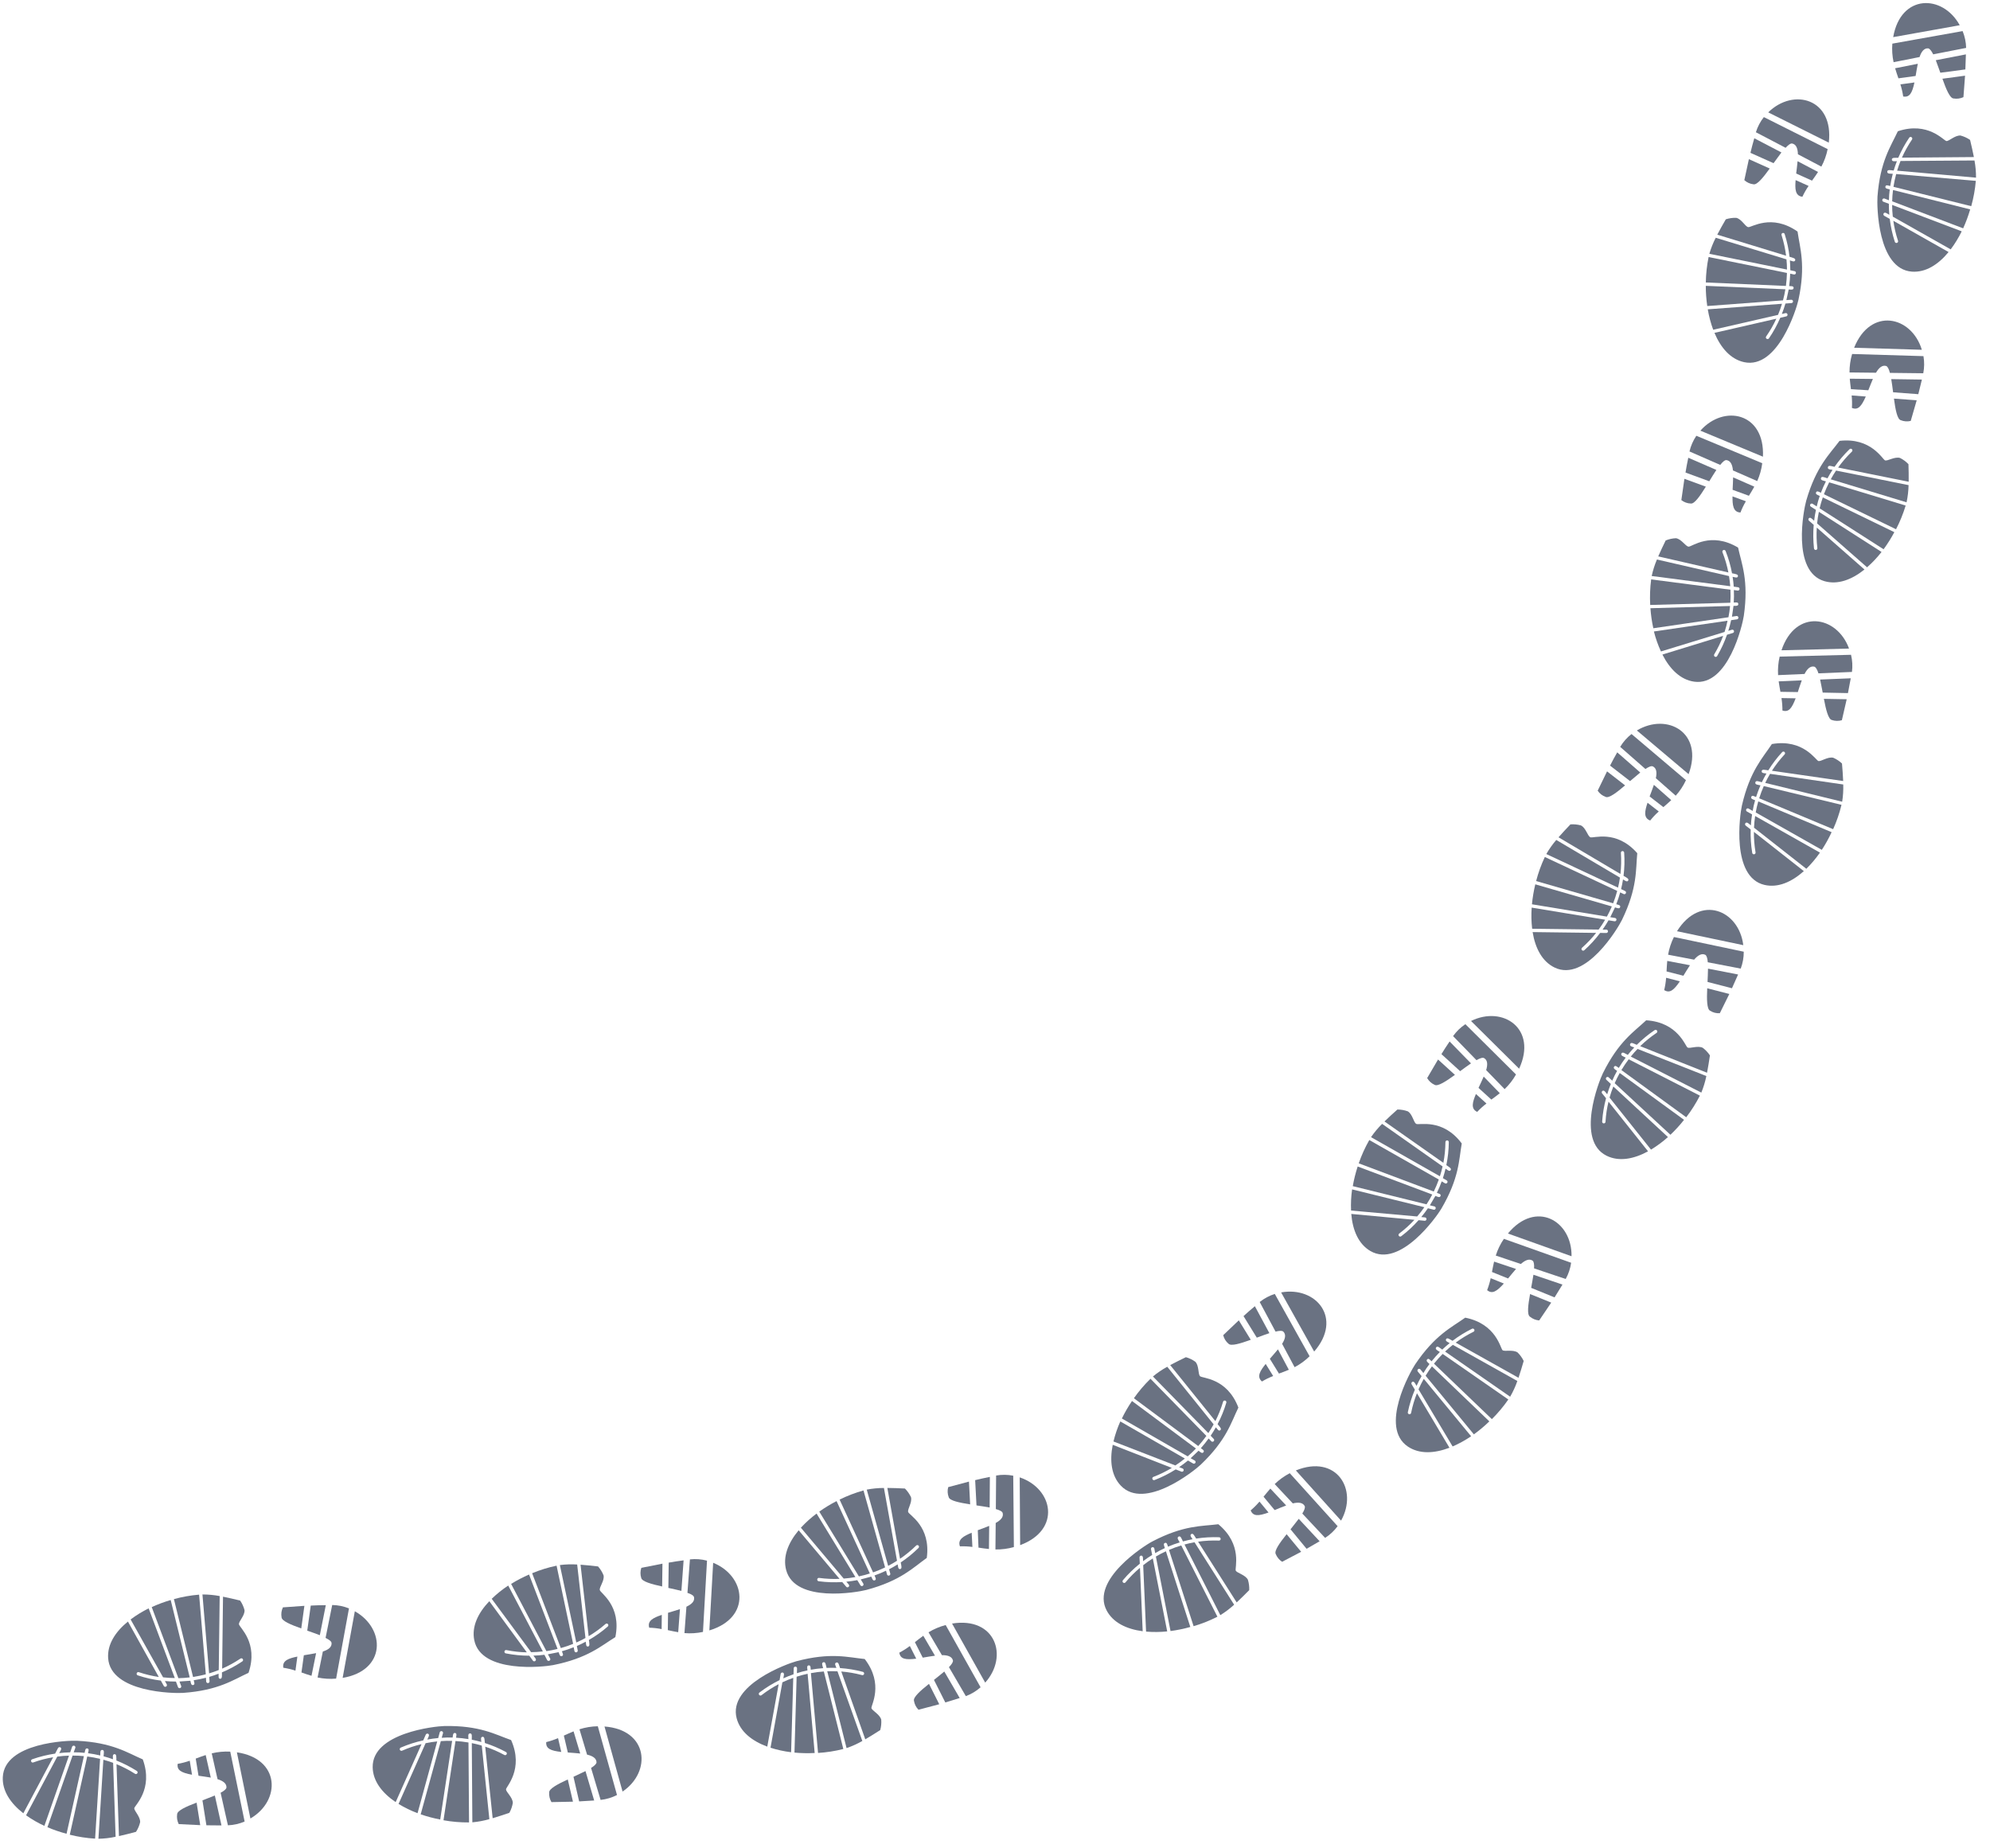 <svg width="1529" height="1420" viewBox="0 0 1529 1420" fill="none" xmlns="http://www.w3.org/2000/svg">
<path d="M1267.91 630.551C1262.52 628.558 1263.82 623.108 1265.87 616.883L1274.5 623.591C1272.1 625.714 1269.9 628.043 1267.91 630.551Z" fill="#6A7282"/>
<path d="M1267.48 612.068C1268.55 609.136 1269.8 606.008 1270.75 603.119L1284.08 614.871C1282.09 616.772 1280.07 618.52 1278.02 620.254L1267.48 612.068Z" fill="#6A7282"/>
<path d="M1297.42 594.917L1257.68 561.339C1281.09 547.338 1309.24 563.069 1297.42 594.917Z" fill="#6A7282"/>
<path d="M1287.53 611.466L1272.26 598.013C1273.15 593.749 1272.86 590.361 1269.95 588.95C1268.81 588.394 1266.76 589.266 1264.25 590.951L1244.86 573.947C1247.13 570.149 1250.08 566.801 1253.56 564.071L1295.39 599.528C1293.38 603.876 1290.73 607.899 1287.53 611.466Z" fill="#6A7282"/>
<path d="M1252.45 600.254L1237.08 588.345C1238.56 585.297 1240.44 581.994 1242.58 578.159L1260.28 593.654C1257.75 595.742 1255.06 598.068 1252.45 600.254Z" fill="#6A7282"/>
<path d="M1233.68 612.391C1231.18 611.496 1229.04 609.827 1227.56 607.627C1229.85 602.901 1231.95 598.567 1234.76 592.778L1248.61 603.538C1242.16 609.078 1236.19 613.612 1233.68 612.391Z" fill="#6A7282"/>
<path d="M1243.2 682.127L1188.1 656.295C1190.31 652.454 1192.87 648.83 1195.76 645.472L1244.67 674.408C1244.31 676.998 1243.82 679.562 1243.2 682.127Z" fill="#6A7282"/>
<path d="M1180.27 677.058C1181.92 670.702 1184.16 664.514 1186.96 658.574L1242.56 684.65C1241.7 687.874 1240.66 691.047 1239.44 694.154L1180.27 677.058Z" fill="#6A7282"/>
<path d="M1234.64 704.401L1177.06 694.917C1177.56 689.751 1178.41 684.627 1179.63 679.582L1238.44 696.571C1237.31 699.247 1236.05 701.86 1234.64 704.401Z" fill="#6A7282"/>
<path d="M1177.21 713.71C1176.59 708.322 1176.47 702.888 1176.86 697.478L1233.28 706.781C1231.76 709.395 1230.1 711.921 1228.3 714.347L1177.21 713.71Z" fill="#6A7282"/>
<path d="M1245.05 671.624L1197.48 643.436C1200.36 640.135 1203.49 636.817 1206.64 633.512C1209.34 633.315 1212.05 633.579 1214.66 634.291C1218.52 636.163 1219.73 642.348 1221.91 643.406C1224.09 644.464 1241.72 637.191 1257.98 655.65C1256.74 668.314 1258.24 682.169 1246.24 706.917C1243.27 713.041 1218.31 755.098 1194.43 743.514C1184.97 738.929 1179.61 728.763 1177.58 716.277L1226.37 716.9C1223.14 720.968 1219.56 724.746 1215.68 728.19C1215.52 728.295 1215.4 728.431 1215.3 728.589C1215.2 728.747 1215.14 728.924 1215.12 729.107C1215.1 729.291 1215.12 729.477 1215.17 729.653C1215.23 729.83 1215.32 729.992 1215.44 730.131C1215.56 730.269 1215.71 730.379 1215.88 730.455C1216.05 730.531 1216.23 730.57 1216.42 730.57C1216.6 730.57 1216.79 730.531 1216.95 730.455C1217.12 730.379 1217.27 730.268 1217.39 730.13C1221.83 726.123 1225.88 721.699 1229.47 716.918L1234.35 716.971C1234.66 716.928 1234.95 716.775 1235.15 716.538C1235.36 716.301 1235.48 715.997 1235.48 715.683C1235.48 715.368 1235.37 715.063 1235.16 714.824C1234.96 714.586 1234.67 714.43 1234.36 714.385L1231.33 714.366C1232.97 712.053 1234.51 709.657 1235.9 707.222L1240.51 707.973C1240.85 708.026 1241.19 707.943 1241.46 707.743C1241.74 707.543 1241.92 707.242 1241.98 706.906C1242.03 706.569 1241.95 706.226 1241.75 705.951C1241.55 705.676 1241.25 705.491 1240.91 705.438L1237.23 704.829C1238.45 702.312 1239.67 699.795 1240.88 697.307C1242.46 697.76 1244.33 698.669 1244.81 697.106C1245.29 695.544 1243.43 695.33 1241.85 694.876C1243.02 691.894 1244.02 688.852 1244.86 685.763L1247.65 687.12C1247.95 687.211 1248.27 687.193 1248.56 687.068C1248.84 686.944 1249.07 686.721 1249.21 686.441C1249.35 686.161 1249.38 685.841 1249.3 685.54C1249.22 685.239 1249.04 684.976 1248.78 684.799L1245.56 683.239C1246.16 680.799 1246.64 678.305 1247.03 675.798C1248.5 676.684 1250.16 678.11 1251.02 676.696C1251.88 675.281 1249.47 674.254 1247.43 673.055C1248.17 667.213 1248.33 661.312 1247.93 655.437C1247.95 655.254 1247.92 655.069 1247.87 654.895C1247.81 654.72 1247.71 654.561 1247.58 654.427C1247.46 654.294 1247.3 654.189 1247.13 654.121C1246.96 654.052 1246.78 654.022 1246.59 654.031C1246.41 654.04 1246.23 654.089 1246.07 654.175C1245.9 654.26 1245.76 654.38 1245.65 654.525C1245.54 654.671 1245.46 654.84 1245.42 655.019C1245.38 655.198 1245.37 655.385 1245.41 655.565C1245.77 660.918 1245.65 666.292 1245.05 671.624Z" fill="#6A7282"/>
<path d="M1384.86 151.204C1379.15 150.538 1379.13 144.935 1379.65 138.402L1389.62 142.887C1387.79 145.515 1386.2 148.298 1384.86 151.204Z" fill="#6A7282"/>
<path d="M1380.08 133.345C1380.44 130.242 1380.91 126.909 1381.15 123.877L1396.88 132.155C1395.39 134.472 1393.84 136.647 1392.25 138.816L1380.08 133.345Z" fill="#6A7282"/>
<path d="M1405.14 109.618L1358.6 86.354C1378.05 67.23 1409.12 75.88 1405.14 109.618Z" fill="#6A7282"/>
<path d="M1399.43 128.032L1381.42 118.558C1381.28 114.204 1380.2 110.979 1377.04 110.294C1375.79 110.024 1374.01 111.354 1371.97 113.583L1349.12 101.628C1350.43 97.403 1352.5 93.454 1355.24 89.981L1404.26 114.577C1403.32 119.277 1401.7 123.812 1399.43 128.032Z" fill="#6A7282"/>
<path d="M1362.69 125.405L1344.95 117.454C1345.67 114.143 1346.72 110.49 1347.89 106.261L1368.75 117.146C1366.78 119.772 1364.72 122.665 1362.69 125.405Z" fill="#6A7282"/>
<path d="M1347.31 141.626C1344.67 141.344 1342.2 140.228 1340.24 138.439C1341.36 133.306 1342.38 128.598 1343.74 122.311L1359.74 129.502C1354.77 136.407 1350.04 142.219 1347.31 141.626Z" fill="#6A7282"/>
<path d="M1373.01 207.151L1313.36 195.037C1314.61 190.784 1316.25 186.657 1318.26 182.711L1372.61 199.305C1372.87 201.907 1373.01 204.512 1373.01 207.151Z" fill="#6A7282"/>
<path d="M1310.65 217.061C1310.76 210.495 1311.47 203.954 1312.79 197.521L1372.98 209.754C1372.9 213.091 1372.64 216.42 1372.19 219.727L1310.65 217.061Z" fill="#6A7282"/>
<path d="M1369.94 230.815L1311.75 235.171C1311.01 230.035 1310.63 224.852 1310.63 219.663L1371.78 222.31C1371.32 225.176 1370.7 228.015 1369.94 230.815Z" fill="#6A7282"/>
<path d="M1316.32 253.401C1314.44 248.31 1313.05 243.057 1312.15 237.708L1369.18 233.449C1368.32 236.347 1367.3 239.194 1366.12 241.976L1316.32 253.401Z" fill="#6A7282"/>
<path d="M1372.33 196.509L1319.45 180.329C1321.47 176.442 1323.73 172.479 1326.02 168.524C1328.59 167.697 1331.29 167.314 1333.99 167.392C1338.18 168.301 1340.82 174.026 1343.19 174.54C1345.56 175.054 1360.97 163.832 1381.13 177.937C1382.91 190.536 1387.63 203.646 1381.8 230.527C1380.36 237.178 1366.01 283.934 1340.07 278.306C1329.81 276.078 1322.2 267.462 1317.29 255.806L1364.84 244.912C1362.67 249.626 1360.08 254.141 1357.11 258.405C1356.99 258.543 1356.9 258.705 1356.84 258.881C1356.79 259.057 1356.77 259.243 1356.79 259.427C1356.81 259.61 1356.87 259.787 1356.97 259.945C1357.06 260.104 1357.19 260.24 1357.34 260.346C1357.49 260.451 1357.67 260.523 1357.85 260.557C1358.03 260.591 1358.22 260.586 1358.4 260.542C1358.58 260.499 1358.74 260.418 1358.89 260.304C1359.04 260.191 1359.16 260.047 1359.24 259.884C1362.61 254.944 1365.5 249.692 1367.86 244.199L1372.62 243.1C1372.91 242.985 1373.15 242.768 1373.3 242.489C1373.44 242.21 1373.48 241.888 1373.41 241.582C1373.34 241.275 1373.16 241.006 1372.9 240.822C1372.64 240.639 1372.33 240.555 1372.02 240.585L1369.07 241.28C1370.12 238.646 1371.05 235.954 1371.82 233.26L1376.48 232.903C1376.82 232.875 1377.14 232.714 1377.36 232.455C1377.58 232.195 1377.68 231.859 1377.66 231.52C1377.63 231.181 1377.47 230.867 1377.21 230.646C1376.95 230.426 1376.61 230.318 1376.27 230.345L1372.56 230.62C1373.15 227.887 1373.74 225.153 1374.33 222.45C1375.97 222.519 1378 222.961 1378.1 221.328C1378.2 219.696 1376.34 219.928 1374.7 219.859C1375.13 216.687 1375.39 213.494 1375.47 210.294L1378.51 210.954C1378.82 210.972 1379.13 210.879 1379.38 210.69C1379.62 210.502 1379.8 210.232 1379.86 209.927C1379.93 209.623 1379.88 209.305 1379.74 209.031C1379.59 208.757 1379.35 208.545 1379.06 208.432L1375.56 207.675C1375.57 205.163 1375.45 202.625 1375.24 200.098C1376.87 200.612 1378.82 201.607 1379.32 200.03C1379.82 198.453 1377.24 198.021 1374.98 197.338C1374.32 191.487 1373.09 185.713 1371.31 180.1C1371.28 179.917 1371.22 179.742 1371.12 179.587C1371.02 179.431 1370.89 179.299 1370.74 179.199C1370.58 179.099 1370.41 179.033 1370.22 179.007C1370.04 178.981 1369.86 178.994 1369.68 179.047C1369.5 179.099 1369.34 179.189 1369.2 179.311C1369.06 179.432 1368.95 179.582 1368.88 179.75C1368.8 179.918 1368.77 180.101 1368.77 180.285C1368.77 180.469 1368.81 180.65 1368.89 180.816C1370.5 185.935 1371.65 191.187 1372.33 196.509Z" fill="#6A7282"/>
<path d="M1278.67 760.852C1279.42 757.744 1279.92 754.581 1280.15 751.393L1290.7 754.109C1286.08 760.942 1282.92 763.542 1278.67 760.852Z" fill="#6A7282"/>
<path d="M1280.48 746.526C1280.62 743.857 1280.76 741.188 1281.01 738.434L1298.47 741.757C1296.73 744.364 1295.13 747.041 1293.41 749.829L1280.48 746.526Z" fill="#6A7282"/>
<path d="M1339.44 726.33L1288.5 715.618C1306.41 686.956 1336.14 699.325 1339.44 726.33Z" fill="#6A7282"/>
<path d="M1312.15 739.468C1311.95 736.425 1311.26 734.246 1310.23 733.737C1307.45 732.36 1304.48 734.153 1301.66 737.475L1281.67 733.664C1282.49 728.937 1283.99 724.356 1286.14 720.063L1339.8 731.359C1339.83 735.797 1339.04 740.202 1337.47 744.353L1312.15 739.468Z" fill="#6A7282"/>
<path d="M1311.96 754.592C1312.12 751.033 1312.3 747.516 1312.33 744.374L1335.45 748.866C1333.69 752.919 1332.15 756.387 1330.74 759.438L1311.96 754.592Z" fill="#6A7282"/>
<path d="M1313.92 776.712C1311.42 775.473 1311.34 767.912 1311.73 759.473L1328.71 763.841C1325.86 769.608 1323.72 773.927 1321.4 778.636C1318.76 778.804 1316.15 778.13 1313.92 776.712Z" fill="#6A7282"/>
<path d="M1307.2 839.639L1253 811.957C1254.63 809.92 1256.37 807.938 1258.2 806.067L1311.06 826.917C1310.18 831.269 1308.88 835.529 1307.2 839.639Z" fill="#6A7282"/>
<path d="M1295.59 858.583L1245.79 822.332C1247.5 819.463 1249.37 816.693 1251.39 814.035L1306.09 841.965C1303.11 847.818 1299.6 853.382 1295.59 858.583Z" fill="#6A7282"/>
<path d="M1283.46 872.04L1240.64 832.406C1241.79 829.729 1243.09 827.116 1244.51 824.576L1293.92 860.565C1290.71 864.635 1287.22 868.469 1283.46 872.04Z" fill="#6A7282"/>
<path d="M1236.69 843.489C1237.5 840.586 1238.47 837.732 1239.6 834.94L1281.55 873.8C1277.52 877.414 1273.16 880.646 1268.53 883.452L1236.69 843.489Z" fill="#6A7282"/>
<path d="M1235.89 846.592L1266.26 884.756C1255.15 890.813 1243.86 892.826 1234.42 888.159C1210.62 876.401 1228.53 830.893 1231.55 824.791C1243.73 800.131 1255.59 792.819 1264.84 784.074C1289.39 785.598 1294.86 804.142 1296.67 805.037C1298.48 805.932 1304.46 803.305 1308.28 805.191C1310.44 806.811 1312.31 808.791 1313.81 811.044C1313.13 815.565 1312.43 820.072 1311.59 824.371L1260.22 803.945C1264.06 800.223 1268.22 796.849 1272.65 793.864C1272.82 793.782 1272.97 793.666 1273.08 793.523C1273.2 793.38 1273.29 793.213 1273.33 793.035C1273.38 792.856 1273.39 792.669 1273.36 792.487C1273.33 792.304 1273.27 792.13 1273.16 791.975C1273.06 791.821 1272.93 791.69 1272.77 791.591C1272.61 791.492 1272.44 791.428 1272.26 791.402C1272.07 791.376 1271.89 791.39 1271.71 791.442C1271.53 791.494 1271.37 791.583 1271.23 791.703C1266.34 795.005 1261.78 798.764 1257.6 802.929C1255.4 802.049 1253.18 800.573 1252.52 802.327C1251.87 804.082 1254.08 804.307 1255.68 804.925C1253.94 806.768 1252.26 808.681 1250.7 810.648C1248.58 809.601 1246.62 807.97 1245.8 809.614C1244.99 811.258 1247.51 811.914 1249.11 812.74C1247.19 815.295 1245.4 817.953 1243.76 820.702C1242.43 819.735 1241.12 818.393 1240.18 819.732C1239.24 821.071 1241.12 821.966 1242.48 822.946C1241.1 825.385 1239.83 827.879 1238.76 830.469L1236.02 827.939C1235.9 827.823 1235.75 827.733 1235.6 827.674C1235.44 827.614 1235.27 827.586 1235.1 827.592C1234.76 827.602 1234.44 827.748 1234.21 827.996C1233.98 828.244 1233.85 828.574 1233.86 828.914C1233.87 829.255 1234.02 829.577 1234.27 829.809L1237.69 832.99C1236.61 835.581 1235.67 838.268 1234.86 840.954C1233.71 839.556 1232.54 837.309 1231.14 838.386C1230.88 838.607 1230.72 838.916 1230.68 839.251C1230.65 839.586 1230.74 839.923 1230.94 840.194L1233.99 843.988C1232.42 849.78 1231.43 855.711 1231.02 861.696C1230.98 861.88 1230.98 862.07 1231.02 862.255C1231.05 862.439 1231.13 862.614 1231.24 862.766C1231.35 862.918 1231.5 863.044 1231.66 863.135C1231.83 863.227 1232.01 863.282 1232.2 863.296C1232.38 863.31 1232.57 863.284 1232.75 863.218C1232.93 863.153 1233.09 863.05 1233.22 862.917C1233.35 862.783 1233.46 862.623 1233.52 862.446C1233.59 862.269 1233.61 862.081 1233.6 861.893C1233.9 856.734 1234.66 851.613 1235.89 846.592Z" fill="#6A7282"/>
<path d="M690.979 1270.02C693.812 1268.54 696.52 1266.83 699.077 1264.91L703.976 1274.64C695.788 1275.66 691.753 1274.99 690.979 1270.02Z" fill="#6A7282"/>
<path d="M702.954 1261.95C705.056 1260.3 707.158 1258.65 709.396 1257.03L718.387 1272.36C715.279 1272.77 712.212 1273.32 708.978 1273.86L702.954 1261.95Z" fill="#6A7282"/>
<path d="M756.97 1293.05L731.505 1247.65C764.869 1242.26 775.129 1272.79 756.97 1293.05Z" fill="#6A7282"/>
<path d="M729.114 1281.15C731.277 1279 732.462 1277.05 732.167 1275.94C731.369 1272.93 728.067 1271.88 723.71 1271.94L713.42 1254.38C717.52 1251.89 721.959 1250.01 726.6 1248.79L753.419 1296.63C750.099 1299.57 746.263 1301.88 742.104 1303.43L729.114 1281.15Z" fill="#6A7282"/>
<path d="M717.602 1290.96C720.389 1288.74 723.155 1286.56 725.537 1284.51L737.376 1304.88C733.166 1306.22 729.541 1307.34 726.321 1308.29L717.602 1290.96Z" fill="#6A7282"/>
<path d="M702.245 1307C701.527 1304.3 707.168 1299.26 713.778 1294L721.666 1309.66C715.448 1311.31 710.791 1312.55 705.715 1313.89C703.856 1312.02 702.641 1309.61 702.245 1307Z" fill="#6A7282"/>
<path d="M650.448 1343.36L635.611 1284.34C638.218 1284.23 640.856 1284.23 643.467 1284.37L662.566 1337.89C658.707 1340.09 654.65 1341.92 650.448 1343.36Z" fill="#6A7282"/>
<path d="M628.542 1347.09L623.057 1285.74C626.339 1285.14 629.652 1284.72 632.982 1284.49L647.963 1344.05C641.597 1345.67 635.095 1346.68 628.542 1347.09Z" fill="#6A7282"/>
<path d="M610.43 1346.82L612.083 1288.5C614.854 1287.6 617.672 1286.85 620.524 1286.25L625.949 1347.13C620.775 1347.4 615.589 1347.29 610.43 1346.82Z" fill="#6A7282"/>
<path d="M601.139 1292.82C603.854 1291.51 606.641 1290.36 609.487 1289.38L607.847 1346.54C602.473 1345.88 597.171 1344.73 592.011 1343.09L601.139 1292.82Z" fill="#6A7282"/>
<path d="M598.272 1294.25L589.533 1342.24C577.663 1337.86 568.716 1330.69 566.012 1320.51C559.2 1294.85 605.248 1278.38 611.826 1276.63C638.411 1269.57 651.724 1273.69 664.392 1274.9C679.407 1294.38 669.045 1310.7 669.563 1312.66C670.082 1314.61 675.995 1317.38 677.088 1321.5C677.294 1324.19 677.035 1326.9 676.323 1329.51C672.476 1331.98 668.622 1334.42 664.831 1336.62L646.393 1284.5C651.722 1284.94 657 1285.85 662.167 1287.22C662.338 1287.29 662.522 1287.33 662.707 1287.32C662.892 1287.32 663.073 1287.27 663.239 1287.19C663.406 1287.11 663.553 1286.99 663.671 1286.85C663.789 1286.71 663.875 1286.54 663.925 1286.36C663.974 1286.19 663.984 1286 663.956 1285.82C663.927 1285.63 663.86 1285.46 663.759 1285.3C663.657 1285.15 663.524 1285.02 663.368 1284.92C663.212 1284.82 663.037 1284.75 662.854 1284.73C657.151 1283.22 651.319 1282.26 645.435 1281.86C644.649 1279.62 644.301 1276.98 642.547 1277.64C640.792 1278.3 642.078 1280.11 642.667 1281.73C640.132 1281.63 637.591 1281.63 635.083 1281.75C634.477 1279.46 634.409 1276.91 632.637 1277.38C630.865 1277.85 632.029 1280.18 632.462 1281.93C629.269 1282.16 626.092 1282.56 622.943 1283.14C622.798 1281.5 622.945 1279.63 621.319 1279.8C619.693 1279.98 620.257 1281.98 620.41 1283.65C617.666 1284.22 614.955 1284.9 612.299 1285.8L612.403 1282.08C612.409 1281.91 612.382 1281.74 612.323 1281.58C612.264 1281.42 612.175 1281.28 612.06 1281.16C611.828 1280.91 611.507 1280.76 611.166 1280.75C610.826 1280.74 610.495 1280.86 610.246 1281.09C609.997 1281.32 609.851 1281.64 609.839 1281.98L609.696 1286.65C607.04 1287.55 604.394 1288.61 601.84 1289.77C602.139 1287.99 603.054 1285.62 601.323 1285.28C600.989 1285.23 600.649 1285.31 600.372 1285.5C600.095 1285.69 599.902 1285.99 599.83 1286.31L598.98 1291.11C593.591 1293.74 588.474 1296.9 583.701 1300.53C583.534 1300.62 583.389 1300.75 583.275 1300.9C583.161 1301.05 583.08 1301.22 583.039 1301.4C582.998 1301.59 582.997 1301.78 583.037 1301.96C583.076 1302.14 583.155 1302.32 583.268 1302.47C583.381 1302.62 583.525 1302.74 583.69 1302.83C583.856 1302.92 584.039 1302.98 584.227 1302.99C584.415 1303 584.603 1302.97 584.779 1302.91C584.955 1302.84 585.114 1302.73 585.246 1302.6C589.327 1299.43 593.687 1296.64 598.272 1294.25Z" fill="#6A7282"/>
<path d="M969.62 1061.64C965.248 1057.91 968.395 1053.23 972.476 1048.14L978.23 1057.43C975.245 1058.58 972.364 1059.99 969.62 1061.64Z" fill="#6A7282"/>
<path d="M975.672 1044.2C977.708 1041.83 979.967 1039.34 981.894 1036.94L990.262 1052.62C987.729 1053.7 985.2 1054.65 982.672 1055.56L975.672 1044.2Z" fill="#6A7282"/>
<path d="M1009.73 1038.63L984.343 993.189C1011.13 988.323 1031.96 1012.95 1009.73 1038.63Z" fill="#6A7282"/>
<path d="M994.685 1050.64L985.097 1032.69C987.429 1029.01 988.344 1025.73 986.115 1023.39C985.236 1022.47 983.013 1022.57 980.05 1023.29L967.875 1000.55C971.333 997.792 975.266 995.69 979.479 994.345L1006.21 1042.24C1002.81 1045.6 998.923 1048.43 994.685 1050.64Z" fill="#6A7282"/>
<path d="M965.647 1027.95L955.454 1011.39C957.907 1009.06 960.802 1006.64 964.169 1003.78L975.316 1024.49C972.28 1025.5 968.975 1026.71 965.647 1027.95Z" fill="#6A7282"/>
<path d="M943.924 1032.63C941.896 1030.93 940.466 1028.62 939.841 1026.05C943.667 1022.4 947.133 1019.1 951.814 1014.64L961.013 1029.58C953.073 1032.46 945.853 1034.66 943.924 1032.63Z" fill="#6A7282"/>
<path d="M928.404 1101.28L885.847 1057.78C889.269 1054.94 892.951 1052.44 896.845 1050.31L932.48 1094.57C931.237 1096.87 929.863 1099.12 928.404 1101.28Z" fill="#6A7282"/>
<path d="M871.217 1074.5C874.992 1069.13 879.257 1064.12 883.958 1059.53L926.901 1103.45C924.964 1106.16 922.875 1108.77 920.643 1111.25L871.217 1074.5Z" fill="#6A7282"/>
<path d="M912.559 1119.17L861.979 1090.08C864.247 1085.41 866.847 1080.92 869.759 1076.62L918.883 1113.14C916.884 1115.26 914.773 1117.27 912.559 1119.17Z" fill="#6A7282"/>
<path d="M855.526 1107.73C856.802 1102.45 858.561 1097.3 860.781 1092.34L910.364 1120.83C908.034 1122.74 905.598 1124.51 903.068 1126.15L855.526 1107.73Z" fill="#6A7282"/>
<path d="M933.816 1092.09L899.118 1049.04C902.972 1046.96 907.066 1044.95 911.181 1042.96C913.786 1043.7 916.241 1044.89 918.438 1046.48C921.396 1049.58 920.366 1055.8 922.038 1057.56C923.71 1059.31 942.74 1058.7 951.502 1081.69C945.904 1093.11 942.454 1106.62 922.537 1125.59C917.609 1130.28 879.492 1160.92 861.185 1141.7C853.94 1134.1 852.481 1122.69 854.959 1110.29L900.362 1128.04C895.908 1130.73 891.225 1133.02 886.368 1134.88C886.185 1134.93 886.012 1135.01 885.863 1135.12C885.713 1135.24 885.591 1135.38 885.503 1135.55C885.416 1135.72 885.365 1135.9 885.355 1136.09C885.345 1136.28 885.376 1136.46 885.446 1136.64C885.515 1136.81 885.622 1136.97 885.758 1137.1C885.894 1137.23 886.057 1137.33 886.235 1137.39C886.414 1137.45 886.603 1137.47 886.79 1137.46C886.978 1137.44 887.159 1137.38 887.321 1137.28C892.914 1135.11 898.282 1132.4 903.346 1129.19L907.875 1130.97C908.182 1131.04 908.504 1130.99 908.782 1130.84C909.059 1130.7 909.274 1130.45 909.385 1130.16C909.497 1129.86 909.498 1129.54 909.389 1129.24C909.28 1128.95 909.068 1128.7 908.791 1128.55L905.982 1127.45C908.329 1125.86 910.591 1124.17 912.767 1122.36L916.799 1124.7C917.094 1124.83 917.427 1124.84 917.732 1124.74C918.038 1124.64 918.296 1124.43 918.455 1124.15C918.615 1123.87 918.665 1123.54 918.597 1123.23C918.529 1122.91 918.346 1122.63 918.085 1122.44L914.832 1120.61C916.858 1118.68 918.883 1116.75 920.908 1114.82C922.226 1115.8 923.639 1117.33 924.661 1116.01C925.682 1114.69 923.965 1113.88 922.648 1112.9C924.784 1110.52 926.79 1108.02 928.655 1105.42L930.799 1107.67C931.046 1107.86 931.353 1107.96 931.663 1107.94C931.974 1107.92 932.269 1107.8 932.495 1107.58C932.72 1107.37 932.862 1107.08 932.893 1106.77C932.925 1106.46 932.844 1106.15 932.667 1105.89L930.202 1103.31C931.638 1101.21 932.943 1099.06 934.184 1096.85C935.363 1098.09 936.303 1100.11 937.625 1099.07C938.948 1098.02 937.012 1096.26 935.518 1094.42C938.27 1089.2 940.501 1083.73 942.181 1078.07C942.254 1077.9 942.29 1077.72 942.287 1077.54C942.283 1077.35 942.241 1077.17 942.162 1077C942.083 1076.83 941.969 1076.69 941.828 1076.57C941.687 1076.45 941.522 1076.36 941.344 1076.3C941.167 1076.25 940.98 1076.24 940.797 1076.27C940.613 1076.29 940.438 1076.36 940.282 1076.46C940.126 1076.56 939.992 1076.69 939.891 1076.84C939.789 1077 939.721 1077.17 939.692 1077.35C938.176 1082.43 936.21 1087.37 933.816 1092.09Z" fill="#6A7282"/>
<path d="M1135 854.451C1129.77 852.069 1131.51 846.71 1134.02 840.692L1142.12 848.027C1139.57 849.961 1137.19 852.11 1135 854.451Z" fill="#6A7282"/>
<path d="M1136 836.018C1137.31 833.179 1138.79 830.158 1139.98 827.325L1152.35 840.085C1150.22 841.823 1148.05 843.435 1145.87 845.003L1136 836.018Z" fill="#6A7282"/>
<path d="M1167.2 821.261L1130.25 784.597C1154.65 772.523 1181.47 790.435 1167.2 821.261Z" fill="#6A7282"/>
<path d="M1156.06 836.959L1141.88 822.353C1143.11 818.171 1143.08 814.771 1140.3 813.137C1139.2 812.493 1137.09 813.202 1134.44 814.712L1116.46 796.217C1119.02 792.613 1122.22 789.507 1125.9 787.051L1164.81 825.699C1162.47 829.867 1159.52 833.662 1156.06 836.959Z" fill="#6A7282"/>
<path d="M1121.88 823.17L1107.51 810.069C1109.23 807.146 1111.34 804.027 1113.79 800.345L1130.22 817.177C1127.58 818.979 1124.74 821.061 1121.88 823.17Z" fill="#6A7282"/>
<path d="M1102.3 833.669C1099.88 832.591 1097.87 830.769 1096.55 828.468C1099.23 823.909 1101.64 819.779 1104.91 814.201L1117.88 826.011C1111.04 830.976 1104.71 835.083 1102.3 833.669Z" fill="#6A7282"/>
<path d="M1106.34 903.935L1053.42 873.872C1055.93 870.205 1058.78 866.784 1061.93 863.655L1108.4 896.355C1107.84 898.909 1107.14 901.454 1106.34 903.935Z" fill="#6A7282"/>
<path d="M1043.98 893.987C1046.12 887.781 1048.84 881.786 1052.09 876.082L1105.49 906.428C1104.38 909.575 1103.09 912.657 1101.63 915.658L1043.98 893.987Z" fill="#6A7282"/>
<path d="M1096.05 925.498L1039.4 911.513C1040.29 906.4 1041.55 901.358 1043.16 896.426L1100.46 917.962C1099.13 920.551 1097.65 923.066 1096.05 925.498Z" fill="#6A7282"/>
<path d="M1038.08 930.259C1037.84 924.831 1038.11 919.393 1038.87 914.014L1094.4 927.701C1092.68 930.179 1090.83 932.558 1088.85 934.828L1038.08 930.259Z" fill="#6A7282"/>
<path d="M1109 893.608L1063.76 861.812C1066.89 858.746 1070.27 855.683 1073.68 852.636C1076.39 852.631 1079.08 853.097 1081.63 854.013C1085.33 856.181 1086.05 862.442 1088.14 863.667C1090.24 864.893 1108.36 859.047 1123.13 878.721C1120.9 891.25 1121.31 905.18 1107.41 928.913C1103.97 934.786 1075.8 974.761 1052.89 961.345C1043.83 956.035 1039.28 945.48 1038.24 932.874L1086.77 937.391C1083.24 941.206 1079.37 944.702 1075.22 947.838C1075.05 947.929 1074.91 948.054 1074.8 948.206C1074.68 948.357 1074.61 948.531 1074.57 948.716C1074.53 948.9 1074.53 949.091 1074.57 949.274C1074.62 949.458 1074.7 949.63 1074.81 949.779C1074.93 949.928 1075.07 950.05 1075.24 950.138C1075.41 950.225 1075.59 950.275 1075.78 950.284C1075.97 950.294 1076.16 950.262 1076.33 950.192C1076.51 950.122 1076.66 950.015 1076.79 949.879C1081.57 946.25 1085.98 942.161 1089.96 937.672L1094.8 938.133C1095.12 938.116 1095.42 937.985 1095.64 937.765C1095.87 937.545 1096.01 937.251 1096.03 936.937C1096.06 936.624 1095.97 936.311 1095.78 936.057C1095.6 935.803 1095.32 935.626 1095.02 935.556L1092.01 935.273C1093.83 933.096 1095.54 930.855 1097.13 928.509L1101.65 929.645C1101.97 929.687 1102.29 929.61 1102.56 929.428C1102.83 929.246 1103.01 928.972 1103.09 928.659C1103.17 928.346 1103.12 928.016 1102.97 927.732C1102.82 927.449 1102.57 927.231 1102.26 927.122L1098.63 926.254C1100.04 923.841 1101.46 921.427 1102.87 919.014C1104.41 919.589 1106.19 920.669 1106.81 919.122C1107.42 917.575 1105.55 917.269 1104.01 916.694C1105.41 913.813 1106.65 910.858 1107.72 907.843L1110.4 909.414C1110.69 909.529 1111.02 909.535 1111.31 909.434C1111.6 909.332 1111.85 909.128 1112.01 908.86C1112.17 908.591 1112.22 908.275 1112.17 907.969C1112.11 907.662 1111.95 907.385 1111.71 907.189L1108.62 905.382C1109.43 902.969 1110.09 900.548 1110.67 898.079C1112.14 898.943 1113.61 900.628 1114.59 899.259C1115.57 897.889 1113.22 896.73 1111.28 895.375C1112.48 889.601 1113.12 883.722 1113.17 877.824C1113.19 877.64 1113.18 877.454 1113.12 877.277C1113.07 877.1 1112.98 876.936 1112.86 876.798C1112.73 876.659 1112.58 876.547 1112.41 876.471C1112.25 876.394 1112.06 876.355 1111.88 876.354C1111.69 876.354 1111.51 876.393 1111.34 876.469C1111.17 876.545 1111.02 876.655 1110.9 876.794C1110.78 876.932 1110.68 877.095 1110.63 877.272C1110.57 877.449 1110.56 877.635 1110.58 877.819C1110.52 883.118 1110 888.403 1109 893.608Z" fill="#6A7282"/>
<path d="M498.835 1250.85C497.144 1245.35 502.305 1243.1 508.478 1240.99L508.36 1251.91C505.221 1251.28 502.034 1250.93 498.835 1250.85Z" fill="#6A7282"/>
<path d="M513.289 1239.37C516.278 1238.46 519.522 1237.56 522.432 1236.57L521.094 1254.3C518.376 1253.85 515.732 1253.3 513.112 1252.71L513.289 1239.37Z" fill="#6A7282"/>
<path d="M545.027 1252.92L547.946 1200.95C573.168 1211.19 577.564 1243.14 545.027 1252.92Z" fill="#6A7282"/>
<path d="M525.891 1255L527.416 1234.7C531.357 1232.84 533.884 1230.57 533.256 1227.4C533.009 1226.15 531.079 1225.04 528.191 1224.06L530.098 1198.34C534.495 1197.86 538.942 1198.19 543.22 1199.32L540.125 1254.08C535.452 1255.09 530.655 1255.4 525.891 1255Z" fill="#6A7282"/>
<path d="M513.533 1220.28L513.801 1200.83C517.124 1200.18 520.861 1199.69 525.239 1199.08L523.549 1222.54C520.448 1221.76 517.006 1221.02 513.533 1220.28Z" fill="#6A7282"/>
<path d="M492.683 1212.59C491.884 1210.06 491.913 1207.35 492.764 1204.84C497.947 1203.82 502.642 1202.89 508.984 1201.63L508.75 1219.17C500.5 1217.35 493.226 1215.33 492.683 1212.59Z" fill="#6A7282"/>
<path d="M442.791 1262.23L430.175 1202.7C434.582 1202.14 439.031 1202 443.464 1202.28L449.832 1258.75C447.55 1260.02 445.183 1261.19 442.791 1262.23Z" fill="#6A7282"/>
<path d="M408.861 1208.98C414.927 1206.46 421.213 1204.52 427.639 1203.17L440.364 1263.25C437.272 1264.51 434.112 1265.59 430.898 1266.49L408.861 1208.98Z" fill="#6A7282"/>
<path d="M419.831 1268.84L392.712 1217.18C397.128 1214.46 401.734 1212.05 406.494 1209.98L428.398 1267.14C425.574 1267.86 422.715 1268.43 419.831 1268.84Z" fill="#6A7282"/>
<path d="M377.805 1228.63C381.712 1224.85 385.958 1221.44 390.49 1218.45L417.087 1269.07C414.097 1269.43 411.089 1269.62 408.077 1269.65L377.805 1228.63Z" fill="#6A7282"/>
<path d="M452.286 1257.38L446.061 1202.43C450.431 1202.74 454.965 1203.24 459.505 1203.76C461.305 1205.79 462.741 1208.11 463.746 1210.62C464.58 1214.83 460.377 1219.53 460.848 1221.9C461.319 1224.28 477.716 1233.96 472.795 1258.07C461.945 1264.71 451.797 1274.26 424.815 1279.61C418.138 1280.93 369.537 1286.38 364.38 1260.34C362.339 1250.03 367.216 1239.63 375.955 1230.48L404.78 1269.79C399.578 1269.68 394.396 1269.1 389.295 1268.08C389.118 1268.01 388.929 1267.99 388.741 1268.01C388.553 1268.02 388.372 1268.08 388.208 1268.18C388.045 1268.27 387.904 1268.4 387.795 1268.55C387.686 1268.7 387.611 1268.88 387.576 1269.06C387.541 1269.25 387.546 1269.44 387.592 1269.62C387.637 1269.81 387.722 1269.98 387.839 1270.12C387.957 1270.27 388.105 1270.39 388.274 1270.47C388.442 1270.56 388.627 1270.61 388.815 1270.61C394.699 1271.78 400.684 1272.37 406.683 1272.36L409.553 1276.3C409.775 1276.52 410.07 1276.65 410.384 1276.68C410.698 1276.7 411.01 1276.61 411.262 1276.42C411.514 1276.23 411.689 1275.96 411.755 1275.65C411.821 1275.34 411.774 1275.02 411.622 1274.74L409.841 1272.31C412.675 1272.22 415.485 1272.02 418.296 1271.65L420.446 1275.79C420.626 1276.05 420.899 1276.24 421.211 1276.32C421.524 1276.4 421.854 1276.36 422.139 1276.21C422.424 1276.06 422.642 1275.81 422.753 1275.5C422.864 1275.2 422.86 1274.87 422.74 1274.57L420.979 1271.28C423.722 1270.73 426.466 1270.19 429.21 1269.65C429.799 1271.18 430.173 1273.22 431.74 1272.66C433.308 1272.1 432.293 1270.49 431.704 1268.96C434.786 1268.09 437.817 1267.06 440.786 1265.86L441.39 1268.91C441.497 1269.2 441.705 1269.45 441.976 1269.6C442.247 1269.75 442.564 1269.81 442.87 1269.75C443.175 1269.68 443.449 1269.52 443.642 1269.27C443.834 1269.03 443.933 1268.72 443.921 1268.41L443.226 1264.9C445.562 1263.9 447.814 1262.79 450.047 1261.59C450.379 1263.27 450.088 1265.48 451.765 1265.3C453.441 1265.13 452.751 1262.61 452.475 1260.25C457.594 1257.32 462.413 1253.9 466.861 1250.02C467.014 1249.92 467.143 1249.78 467.239 1249.62C467.335 1249.47 467.397 1249.29 467.42 1249.1C467.443 1248.92 467.426 1248.73 467.371 1248.56C467.317 1248.38 467.225 1248.22 467.103 1248.08C466.98 1247.94 466.829 1247.83 466.661 1247.75C466.492 1247.68 466.309 1247.64 466.124 1247.64C465.939 1247.64 465.756 1247.68 465.587 1247.75C465.419 1247.83 465.268 1247.94 465.146 1248.08C461.144 1251.56 456.841 1254.67 452.286 1257.38Z" fill="#6A7282"/>
<path d="M217.687 1281.61C216.693 1275.95 222.095 1274.35 228.482 1273.03L227.006 1283.85C223.969 1282.84 220.851 1282.09 217.687 1281.61Z" fill="#6A7282"/>
<path d="M233.458 1272.02C236.536 1271.49 239.867 1271.01 242.877 1270.39L239.344 1287.81C236.703 1287.03 234.148 1286.15 231.622 1285.24L233.458 1272.02Z" fill="#6A7282"/>
<path d="M263.263 1289.41L272.627 1238.21C296.377 1251.52 296.762 1283.77 263.263 1289.41Z" fill="#6A7282"/>
<path d="M244.016 1289.1L248.055 1269.15C252.197 1267.8 254.988 1265.85 254.76 1262.63C254.669 1261.36 252.892 1260.02 250.149 1258.69L255.243 1233.4C259.665 1233.48 264.035 1234.36 268.14 1236.01L258.254 1289.96C253.492 1290.38 248.693 1290.09 244.016 1289.1Z" fill="#6A7282"/>
<path d="M236.075 1253.11L238.761 1233.85C242.14 1233.61 245.909 1233.59 250.329 1233.53L245.733 1256.6C242.753 1255.44 239.43 1254.27 236.075 1253.11Z" fill="#6A7282"/>
<path d="M216.344 1242.89C215.866 1240.28 216.232 1237.59 217.389 1235.21C222.66 1234.84 227.434 1234.5 233.883 1234.04L231.468 1251.41C223.509 1248.58 216.542 1245.68 216.344 1242.89Z" fill="#6A7282"/>
<path d="M160.662 1285.94L155.554 1225.29C159.996 1225.29 164.428 1225.7 168.791 1226.53L168.082 1283.35C165.659 1284.34 163.165 1285.2 160.662 1285.94Z" fill="#6A7282"/>
<path d="M133.624 1228.87C139.955 1227.13 146.435 1225.98 152.979 1225.44L158.127 1286.65C154.903 1287.51 151.632 1288.19 148.332 1288.68L133.624 1228.87Z" fill="#6A7282"/>
<path d="M137.058 1289.63L116.579 1235C121.3 1232.85 126.169 1231.03 131.15 1229.58L145.77 1289.02C142.879 1289.38 139.971 1289.58 137.058 1289.63Z" fill="#6A7282"/>
<path d="M100.364 1244.5C104.71 1241.24 109.348 1238.39 114.217 1235.98L134.307 1289.52C131.296 1289.51 128.287 1289.32 125.295 1288.97L100.364 1244.5Z" fill="#6A7282"/>
<path d="M170.687 1282.3L171.349 1227.01C175.646 1227.86 180.083 1228.91 184.522 1230C186.057 1232.23 187.193 1234.71 187.878 1237.33C188.181 1241.61 183.427 1245.75 183.598 1248.17C183.769 1250.59 198.834 1262.23 190.951 1285.53C179.358 1290.78 168.1 1298.99 140.663 1300.94C133.874 1301.42 84.972 1300.77 83.096 1274.3C82.353 1263.82 88.488 1254.1 98.297 1246.11L122.005 1288.71C116.858 1287.94 111.788 1286.73 106.855 1285.08C106.686 1284.99 106.502 1284.94 106.313 1284.94C106.125 1284.93 105.938 1284.97 105.764 1285.04C105.59 1285.11 105.434 1285.22 105.307 1285.36C105.179 1285.5 105.084 1285.66 105.026 1285.84C104.968 1286.02 104.949 1286.21 104.972 1286.4C104.994 1286.58 105.057 1286.76 105.155 1286.92C105.254 1287.09 105.386 1287.22 105.543 1287.33C105.699 1287.43 105.877 1287.5 106.063 1287.53C111.756 1289.42 117.621 1290.75 123.574 1291.49L125.932 1295.75C126.124 1296 126.4 1296.17 126.709 1296.23C127.018 1296.3 127.339 1296.24 127.612 1296.09C127.886 1295.93 128.094 1295.68 128.198 1295.38C128.302 1295.09 128.295 1294.76 128.178 1294.47L126.714 1291.83C129.537 1292.1 132.351 1292.24 135.185 1292.23L136.804 1296.6C136.95 1296.89 137.196 1297.11 137.497 1297.23C137.797 1297.34 138.13 1297.35 138.431 1297.23C138.732 1297.12 138.981 1296.9 139.128 1296.61C139.276 1296.32 139.313 1295.99 139.231 1295.68L137.894 1292.19C140.684 1291.99 143.474 1291.8 146.264 1291.6C146.658 1293.19 146.774 1295.27 148.399 1294.91C150.025 1294.54 149.218 1292.82 148.824 1291.23C151.989 1290.75 155.126 1290.1 158.221 1289.29L158.441 1292.39C158.51 1292.69 158.686 1292.96 158.936 1293.15C159.186 1293.33 159.495 1293.42 159.805 1293.4C160.116 1293.38 160.408 1293.24 160.63 1293.02C160.852 1292.81 160.988 1292.52 161.014 1292.21L160.761 1288.64C163.204 1287.94 165.576 1287.11 167.941 1286.2C168.062 1287.9 167.499 1290.06 169.184 1290.1C170.869 1290.14 170.498 1287.54 170.517 1285.18C175.961 1282.9 181.169 1280.1 186.064 1276.81C186.229 1276.73 186.374 1276.61 186.489 1276.47C186.604 1276.32 186.687 1276.15 186.733 1275.97C186.779 1275.79 186.785 1275.61 186.753 1275.43C186.721 1275.24 186.65 1275.07 186.546 1274.92C186.442 1274.76 186.306 1274.64 186.148 1274.54C185.99 1274.44 185.814 1274.38 185.63 1274.36C185.446 1274.33 185.26 1274.35 185.083 1274.41C184.906 1274.46 184.743 1274.55 184.604 1274.67C180.201 1277.62 175.544 1280.18 170.687 1282.3Z" fill="#6A7282"/>
<path d="M960.942 1160.7C963.377 1158.63 965.641 1156.37 967.709 1153.93L974.666 1162.32C966.906 1165.12 962.823 1165.36 960.942 1160.7Z" fill="#6A7282"/>
<path d="M970.836 1150.19C972.521 1148.11 974.233 1146.02 976.057 1143.94L988.215 1156.91C985.274 1157.99 982.406 1159.21 979.371 1160.45L970.836 1150.19Z" fill="#6A7282"/>
<path d="M1030.39 1168.57L995.66 1129.99C1026.87 1117.29 1043.76 1144.72 1030.39 1168.57Z" fill="#6A7282"/>
<path d="M1000.62 1163.11C1002.23 1160.55 1002.98 1158.37 1002.45 1157.35C1001 1154.59 997.55 1154.3 993.315 1155.32L979.398 1140.47C982.835 1137.14 986.739 1134.33 990.987 1132.12L1027.75 1172.83C1025.12 1176.39 1021.87 1179.44 1018.14 1181.82L1000.62 1163.11Z" fill="#6A7282"/>
<path d="M991.564 1175.22C993.653 1172.51 995.978 1169.72 997.876 1167.18L1013.92 1184.42C1010.14 1186.65 1006.86 1188.54 1003.9 1190.2L991.564 1175.22Z" fill="#6A7282"/>
<path d="M980.189 1194.23C978.891 1191.75 983.279 1185.6 988.562 1179L999.744 1192.51C994.045 1195.5 989.777 1197.73 985.097 1200.19C982.887 1198.75 981.173 1196.67 980.189 1194.23Z" fill="#6A7282"/>
<path d="M937.631 1241.19L910.11 1186.91C912.655 1186.2 915.202 1185.64 917.808 1185.19L948.24 1233.17C944.964 1236.17 941.412 1238.86 937.631 1241.19Z" fill="#6A7282"/>
<path d="M917.091 1249.67L898.177 1191.05C901.254 1189.73 904.403 1188.59 907.608 1187.62L935.388 1242.4C929.527 1245.38 923.402 1247.82 917.091 1249.67Z" fill="#6A7282"/>
<path d="M899.367 1253.41L888.111 1196.15C890.607 1194.67 893.18 1193.32 895.82 1192.11L914.572 1250.28C909.585 1251.69 904.503 1252.73 899.367 1253.41Z" fill="#6A7282"/>
<path d="M878.366 1202.8C880.727 1200.93 883.191 1199.19 885.747 1197.6L896.814 1253.69C891.419 1254.24 885.985 1254.3 880.58 1253.84L878.366 1202.8Z" fill="#6A7282"/>
<path d="M875.888 1204.83L877.975 1253.56C865.46 1251.9 855.147 1246.89 850.259 1237.55C837.943 1214.04 879.182 1187.81 885.239 1184.64C909.577 1171.89 923.471 1172.96 936.091 1171.33C955.043 1187.02 948.547 1205.23 949.484 1207.02C950.422 1208.81 956.829 1210.19 958.804 1213.96C959.602 1216.54 959.949 1219.24 959.831 1221.95C956.625 1225.2 953.405 1228.43 950.195 1231.41L920.551 1184.73C925.854 1183.98 931.212 1183.7 936.564 1183.89C936.733 1183.9 936.902 1183.87 937.06 1183.81C937.219 1183.75 937.364 1183.66 937.487 1183.55C937.611 1183.43 937.711 1183.29 937.781 1183.14C937.851 1182.98 937.89 1182.82 937.896 1182.65C937.902 1182.48 937.875 1182.31 937.816 1182.15C937.757 1181.99 937.667 1181.85 937.551 1181.73C937.436 1181.6 937.298 1181.5 937.144 1181.43C936.99 1181.36 936.824 1181.32 936.655 1181.32C930.77 1181.11 924.879 1181.45 919.061 1182.36C917.772 1180.37 916.739 1177.93 915.311 1178.88C913.884 1179.84 915.4 1181.4 916.304 1182.85C913.81 1183.32 911.36 1183.87 908.912 1184.55C907.816 1182.46 907.213 1179.97 905.561 1180.83C903.909 1181.7 905.587 1183.7 906.424 1185.29C903.363 1186.23 900.353 1187.32 897.408 1188.58C896.878 1187.03 896.634 1185.16 895.087 1185.69C893.54 1186.22 894.506 1188.06 895.023 1189.65C892.473 1190.81 889.981 1192.08 887.589 1193.54L886.895 1189.87C886.8 1189.57 886.595 1189.3 886.319 1189.14C886.043 1188.97 885.715 1188.91 885.399 1188.97C885.082 1189.04 884.8 1189.21 884.606 1189.47C884.411 1189.73 884.319 1190.05 884.346 1190.37L885.266 1194.94C882.847 1196.41 880.528 1198.01 878.267 1199.73C878.191 1197.91 878.533 1195.41 876.796 1195.44C876.455 1195.47 876.137 1195.63 875.905 1195.88C875.673 1196.13 875.543 1196.46 875.542 1196.8L875.773 1201.66C871.096 1205.41 866.794 1209.6 862.927 1214.18C862.785 1214.3 862.67 1214.46 862.592 1214.63C862.514 1214.8 862.474 1214.99 862.474 1215.17C862.475 1215.36 862.516 1215.55 862.595 1215.72C862.674 1215.89 862.79 1216.04 862.933 1216.16C863.076 1216.29 863.244 1216.38 863.426 1216.43C863.607 1216.48 863.797 1216.49 863.983 1216.46C864.169 1216.43 864.347 1216.36 864.504 1216.26C864.66 1216.15 864.793 1216.01 864.891 1215.85C868.215 1211.85 871.896 1208.16 875.888 1204.83Z" fill="#6A7282"/>
<path d="M1142.62 991.437C1143.78 988.459 1144.7 985.391 1145.36 982.264L1155.47 986.346C1149.97 992.496 1146.49 994.649 1142.62 991.437Z" fill="#6A7282"/>
<path d="M1146.34 977.485C1146.83 974.858 1147.35 972.206 1147.97 969.512L1164.82 975.15C1162.75 977.5 1160.8 979.937 1158.72 982.468L1146.34 977.485Z" fill="#6A7282"/>
<path d="M1207.48 965.39L1158.6 947.926C1180.04 921.936 1207.93 938.058 1207.48 965.39Z" fill="#6A7282"/>
<path d="M1178.69 974.719C1178.88 971.703 1178.51 969.425 1177.56 968.782C1174.98 967.043 1171.8 968.422 1168.56 971.334L1149.26 964.872C1150.7 960.308 1152.8 955.979 1155.5 952.02L1207.17 970.397C1206.55 974.777 1205.14 979.005 1202.99 982.873L1178.69 974.719Z" fill="#6A7282"/>
<path d="M1176.46 989.679C1177.02 986.303 1177.74 982.738 1178.2 979.603L1200.51 987.16C1198.24 990.914 1196.25 994.144 1194.43 997.004L1176.46 989.679Z" fill="#6A7282"/>
<path d="M1175.48 1011.81C1173.16 1010.25 1174.1 1002.74 1175.62 994.434L1191.87 1001.02C1188.27 1006.35 1185.58 1010.34 1182.62 1014.72C1180 1014.51 1177.5 1013.49 1175.48 1011.81Z" fill="#6A7282"/>
<path d="M1160.31 1073.34L1110.32 1038.63C1112.23 1036.81 1114.2 1035.1 1116.28 1033.47L1165.84 1061.25C1164.39 1065.45 1162.53 1069.5 1160.31 1073.34Z" fill="#6A7282"/>
<path d="M1146.26 1090.56L1101.79 1047.94C1103.87 1045.32 1106.1 1042.82 1108.46 1040.45L1158.91 1075.47C1155.17 1080.88 1150.93 1085.93 1146.26 1090.56Z" fill="#6A7282"/>
<path d="M1132.43 1102.26L1095.35 1057.21C1096.84 1054.72 1098.46 1052.31 1100.21 1050L1144.33 1092.29C1140.61 1095.9 1136.63 1099.23 1132.43 1102.26Z" fill="#6A7282"/>
<path d="M1089.92 1067.69C1091.11 1064.92 1092.46 1062.22 1093.95 1059.61L1130.32 1103.72C1125.84 1106.77 1121.08 1109.4 1116.11 1111.56L1089.92 1067.69Z" fill="#6A7282"/>
<path d="M1088.71 1070.65L1113.68 1112.55C1101.88 1117.04 1090.42 1117.51 1081.69 1111.62C1059.68 1096.77 1083.53 1054.11 1087.35 1048.44C1102.72 1025.67 1115.46 1020.01 1125.79 1012.59C1149.92 1017.4 1152.85 1036.51 1154.52 1037.64C1156.2 1038.77 1162.49 1036.94 1166.02 1039.32C1167.95 1041.22 1169.54 1043.43 1170.72 1045.87C1169.44 1050.26 1168.14 1054.63 1166.73 1058.78L1118.48 1031.76C1122.79 1028.58 1127.37 1025.79 1132.17 1023.42C1132.32 1023.34 1132.46 1023.24 1132.57 1023.11C1132.68 1022.99 1132.77 1022.84 1132.82 1022.68C1132.88 1022.52 1132.9 1022.35 1132.89 1022.18C1132.87 1022.01 1132.83 1021.85 1132.76 1021.69C1132.68 1021.54 1132.58 1021.41 1132.45 1021.3C1132.32 1021.18 1132.17 1021.1 1132.01 1021.05C1131.85 1020.99 1131.68 1020.97 1131.52 1020.98C1131.35 1020.99 1131.18 1021.04 1131.03 1021.11C1125.75 1023.72 1120.73 1026.82 1116.04 1030.38C1113.96 1029.24 1111.89 1027.58 1111.09 1029.1C1110.29 1030.62 1112.36 1031.27 1113.85 1032.13C1111.87 1033.72 1109.98 1035.36 1108.15 1037.13C1106.19 1035.81 1104.48 1033.9 1103.43 1035.45C1102.39 1036.99 1104.82 1037.95 1106.31 1038.96C1104.06 1041.24 1101.93 1043.63 1099.93 1046.13C1098.73 1045.02 1097.63 1043.49 1096.52 1044.69C1095.41 1045.89 1097.14 1047.06 1098.34 1048.21C1096.65 1050.44 1095.06 1052.74 1093.65 1055.17L1091.3 1052.26C1091.07 1052.04 1090.76 1051.9 1090.44 1051.89C1090.12 1051.87 1089.8 1051.98 1089.55 1052.18C1089.3 1052.39 1089.14 1052.68 1089.09 1052.99C1089.04 1053.31 1089.11 1053.64 1089.29 1053.91L1092.27 1057.49C1090.84 1059.94 1089.56 1062.45 1088.38 1065.03C1087.45 1063.47 1086.57 1061.11 1085.05 1061.96C1084.77 1062.15 1084.56 1062.44 1084.47 1062.77C1084.39 1063.1 1084.43 1063.45 1084.59 1063.75L1087.1 1067.92C1084.77 1073.44 1082.97 1079.17 1081.74 1085.04C1081.67 1085.21 1081.65 1085.4 1081.66 1085.59C1081.67 1085.78 1081.72 1085.96 1081.81 1086.12C1081.9 1086.29 1082.03 1086.43 1082.18 1086.55C1082.33 1086.66 1082.5 1086.74 1082.69 1086.78C1082.87 1086.82 1083.06 1086.82 1083.25 1086.78C1083.43 1086.73 1083.6 1086.65 1083.75 1086.54C1083.9 1086.43 1084.03 1086.28 1084.11 1086.11C1084.2 1085.95 1084.25 1085.76 1084.26 1085.58C1085.29 1080.48 1086.78 1075.48 1088.71 1070.65Z" fill="#6A7282"/>
<path d="M419.688 1338.76C422.792 1337.99 425.828 1336.97 428.766 1335.71L431.25 1346.33C423.055 1345.37 419.292 1343.77 419.688 1338.76Z" fill="#6A7282"/>
<path d="M433.235 1333.76C435.668 1332.65 438.133 1331.55 440.692 1330.5L445.791 1347.53C442.676 1347.18 439.563 1347 436.294 1346.75L433.235 1333.76Z" fill="#6A7282"/>
<path d="M478.338 1376.77L464.46 1326.76C498.053 1329.31 500.939 1361.4 478.338 1376.77Z" fill="#6A7282"/>
<path d="M454.129 1358.61C456.708 1357.04 458.354 1355.42 458.331 1354.27C458.268 1351.16 455.31 1349.35 451.062 1348.38L445.229 1328.89C449.792 1327.44 454.541 1326.66 459.327 1326.58L474.07 1379.41C470.133 1381.43 465.86 1382.7 461.463 1383.18L454.129 1358.61Z" fill="#6A7282"/>
<path d="M440.619 1365.41C443.697 1363.92 447.025 1362.45 449.856 1361.03L456.529 1383.62C452.152 1383.92 448.364 1384.16 444.979 1384.32L440.619 1365.41Z" fill="#6A7282"/>
<path d="M421.959 1377.35C421.902 1374.55 428.576 1371 436.245 1367.46L440.227 1384.54C433.795 1384.67 428.978 1384.76 423.696 1384.87C422.357 1382.6 421.751 1379.98 421.959 1377.35Z" fill="#6A7282"/>
<path d="M362.924 1400.4L362.506 1339.54C365.096 1340.04 367.627 1340.68 370.16 1341.43L375.994 1397.96C371.724 1399.18 367.348 1400 362.924 1400.4Z" fill="#6A7282"/>
<path d="M340.759 1398.82L349.976 1337.92C353.319 1338.12 356.647 1338.5 359.947 1339.06L360.377 1400.48C353.801 1400.53 347.233 1399.98 340.759 1398.82Z" fill="#6A7282"/>
<path d="M323.228 1394.26L338.693 1338C341.588 1337.78 344.493 1337.72 347.394 1337.82L338.23 1398.25C333.14 1397.28 328.127 1395.95 323.228 1394.26Z" fill="#6A7282"/>
<path d="M327.006 1339.6C329.954 1338.98 332.933 1338.52 335.932 1338.24L320.816 1393.38C315.741 1391.47 310.854 1389.09 306.218 1386.27L327.006 1339.6Z" fill="#6A7282"/>
<path d="M323.881 1340.32L304.013 1384.86C293.55 1377.8 286.559 1368.7 286.347 1358.17C285.812 1331.63 334.421 1326.55 341.258 1326.41C368.727 1325.86 380.684 1333.02 392.705 1337.19C402.671 1359.68 388.735 1373.08 388.776 1375.1C388.816 1377.12 393.935 1381.21 394.021 1385.47C393.582 1388.14 392.687 1390.71 391.376 1393.08C387.054 1394.56 382.731 1396.02 378.529 1397.25L372.819 1342.25C377.901 1343.94 382.823 1346.08 387.527 1348.64C387.676 1348.72 387.839 1348.77 388.007 1348.79C388.175 1348.8 388.345 1348.79 388.507 1348.74C388.669 1348.69 388.82 1348.61 388.952 1348.51C389.083 1348.4 389.192 1348.27 389.273 1348.12C389.354 1347.97 389.404 1347.81 389.422 1347.64C389.44 1347.47 389.424 1347.3 389.376 1347.14C389.328 1346.98 389.249 1346.83 389.142 1346.7C389.036 1346.56 388.905 1346.46 388.756 1346.38C383.584 1343.56 378.156 1341.25 372.545 1339.46C372.28 1337.1 372.444 1334.46 370.739 1334.68C369.033 1334.9 369.697 1336.97 369.856 1338.67C367.417 1337.98 364.98 1337.37 362.483 1336.9C362.436 1334.53 363.007 1332.03 361.143 1332.07C359.278 1332.11 359.889 1334.65 359.925 1336.45C356.769 1335.92 353.586 1335.56 350.391 1335.37C350.607 1333.75 351.224 1331.96 349.603 1331.75C347.982 1331.53 348.024 1333.61 347.778 1335.26C344.978 1335.17 342.181 1335.19 339.388 1335.43L340.403 1331.84C340.456 1331.52 340.39 1331.19 340.216 1330.92C340.043 1330.65 339.776 1330.45 339.465 1330.37C339.155 1330.28 338.824 1330.31 338.535 1330.45C338.247 1330.6 338.021 1330.84 337.903 1331.14L336.688 1335.64C333.864 1335.89 331.074 1336.28 328.287 1336.81C329.03 1335.14 330.449 1333.06 328.88 1332.32C328.562 1332.19 328.208 1332.19 327.889 1332.31C327.569 1332.43 327.306 1332.67 327.153 1332.98L325.191 1337.43C319.333 1338.7 313.613 1340.53 308.11 1342.9C307.928 1342.95 307.757 1343.03 307.611 1343.15C307.464 1343.27 307.345 1343.42 307.262 1343.59C307.178 1343.76 307.132 1343.94 307.127 1344.13C307.122 1344.32 307.157 1344.51 307.231 1344.68C307.305 1344.85 307.415 1345.01 307.555 1345.13C307.694 1345.26 307.86 1345.36 308.039 1345.41C308.219 1345.47 308.409 1345.49 308.595 1345.46C308.782 1345.44 308.962 1345.38 309.122 1345.28C313.881 1343.18 318.821 1341.52 323.881 1340.32Z" fill="#6A7282"/>
<path d="M136.518 1355.48C139.668 1354.93 142.767 1354.12 145.786 1353.07L147.528 1363.83C139.419 1362.31 135.776 1360.45 136.518 1355.48Z" fill="#6A7282"/>
<path d="M150.378 1351.43C152.883 1350.5 155.418 1349.56 158.043 1348.7L161.951 1366.03C158.867 1365.48 155.775 1365.08 152.53 1364.61L150.378 1351.43Z" fill="#6A7282"/>
<path d="M192.393 1397.47L182.013 1346.61C215.349 1351.49 216.005 1383.69 192.393 1397.47Z" fill="#6A7282"/>
<path d="M169.501 1377.67C172.183 1376.28 173.937 1374.78 173.994 1373.63C174.146 1370.53 171.32 1368.52 167.15 1367.26L162.682 1347.4C167.334 1346.27 172.125 1345.83 176.905 1346.08L187.953 1399.8C183.886 1401.54 179.535 1402.52 175.116 1402.69L169.501 1377.67Z" fill="#6A7282"/>
<path d="M155.552 1383.52C158.727 1382.24 162.148 1381.01 165.071 1379.79L170.163 1402.78C165.775 1402.79 161.98 1402.76 158.592 1402.68L155.552 1383.52Z" fill="#6A7282"/>
<path d="M136.11 1394.14C136.247 1391.34 143.151 1388.26 151.047 1385.26L153.836 1402.57C147.41 1402.26 142.599 1402.02 137.322 1401.76C136.144 1399.4 135.72 1396.74 136.11 1394.14Z" fill="#6A7282"/>
<path d="M75.621 1413.04L79.419 1352.3C81.968 1352.98 84.449 1353.79 86.924 1354.72L88.828 1411.51C84.484 1412.43 80.061 1412.95 75.621 1413.04Z" fill="#6A7282"/>
<path d="M53.618 1409.93L67.032 1349.82C70.352 1350.24 73.647 1350.85 76.9 1351.64L73.074 1412.94C66.509 1412.55 59.996 1411.54 53.618 1409.93Z" fill="#6A7282"/>
<path d="M36.444 1404.17L55.771 1349.11C58.673 1349.1 61.575 1349.24 64.463 1349.54L51.134 1409.19C46.124 1407.87 41.215 1406.19 36.444 1404.17Z" fill="#6A7282"/>
<path d="M44.001 1349.9C46.984 1349.48 49.988 1349.24 52.999 1349.16L34.1 1403.12C29.169 1400.86 24.459 1398.15 20.029 1395.02L44.001 1349.9Z" fill="#6A7282"/>
<path d="M40.833 1350.4L17.928 1393.46C7.979 1385.69 1.634 1376.13 2.152 1365.61C3.457 1339.1 52.302 1337.39 59.131 1337.73C86.573 1339.08 98.005 1347.05 109.709 1352.04C118.093 1375.17 103.262 1387.57 103.162 1389.59C103.063 1391.61 107.886 1396.05 107.676 1400.3C107.054 1402.93 105.983 1405.44 104.511 1407.71C100.097 1408.89 95.683 1410.04 91.405 1410.98L89.519 1355.72C94.472 1357.76 99.234 1360.23 103.75 1363.11C103.892 1363.2 104.052 1363.26 104.218 1363.29C104.385 1363.32 104.555 1363.32 104.72 1363.28C104.885 1363.24 105.042 1363.17 105.18 1363.08C105.319 1362.98 105.437 1362.86 105.527 1362.71C105.618 1362.57 105.68 1362.41 105.709 1362.25C105.739 1362.08 105.735 1361.91 105.698 1361.74C105.661 1361.58 105.593 1361.42 105.496 1361.28C105.399 1361.15 105.275 1361.03 105.132 1360.94C100.167 1357.77 94.913 1355.08 89.439 1352.91C89.338 1350.54 89.685 1347.92 87.969 1348.02C86.252 1348.12 86.771 1350.23 86.811 1351.94C84.426 1351.08 82.037 1350.31 79.58 1349.66C79.696 1347.3 80.439 1344.85 78.576 1344.76C76.714 1344.66 77.147 1347.24 77.059 1349.04C73.946 1348.29 70.796 1347.71 67.622 1347.3C67.95 1345.7 68.689 1343.96 67.087 1343.63C65.485 1343.3 65.383 1345.38 65.022 1347.01C62.236 1346.72 59.444 1346.55 56.641 1346.6L57.903 1343.08C57.978 1342.77 57.934 1342.44 57.78 1342.16C57.626 1341.88 57.373 1341.66 57.069 1341.55C56.766 1341.44 56.433 1341.45 56.135 1341.58C55.838 1341.7 55.596 1341.93 55.456 1342.22L53.933 1346.62C51.099 1346.67 48.288 1346.87 45.471 1347.2C46.328 1345.6 47.888 1343.62 46.374 1342.77C46.066 1342.62 45.713 1342.59 45.386 1342.69C45.058 1342.79 44.78 1343.01 44.605 1343.3L42.34 1347.61C36.409 1348.47 30.575 1349.9 24.921 1351.89C24.736 1351.92 24.56 1351.99 24.406 1352.1C24.251 1352.21 24.122 1352.35 24.027 1352.51C23.932 1352.67 23.873 1352.86 23.855 1353.04C23.837 1353.23 23.859 1353.42 23.921 1353.6C23.983 1353.78 24.082 1353.94 24.212 1354.07C24.343 1354.21 24.501 1354.32 24.676 1354.39C24.852 1354.45 25.04 1354.48 25.228 1354.47C25.416 1354.46 25.599 1354.41 25.766 1354.32C30.659 1352.56 35.702 1351.25 40.833 1350.4Z" fill="#6A7282"/>
<path d="M737.566 1188.33C735.552 1182.95 740.526 1180.37 746.578 1177.86L747.139 1188.77C743.967 1188.35 740.764 1188.21 737.566 1188.33Z" fill="#6A7282"/>
<path d="M751.275 1175.93C754.198 1174.83 757.377 1173.72 760.036 1172.6L759.852 1190.37C757.111 1190.1 754.467 1189.71 751.814 1189.3L751.275 1175.93Z" fill="#6A7282"/>
<path d="M783.825 1187.39L783.484 1135.31C809.167 1143.93 815.658 1175.53 783.825 1187.39Z" fill="#6A7282"/>
<path d="M764.833 1190.71L765.037 1170.36C768.849 1168.25 771.224 1165.82 770.392 1162.7C770.063 1161.47 768.065 1160.49 765.151 1159.69L765.354 1133.9C769.71 1133.13 774.17 1133.18 778.511 1134.03L779.007 1188.87C774.4 1190.18 769.623 1190.81 764.833 1190.71Z" fill="#6A7282"/>
<path d="M750.278 1156.86L749.253 1137.45C752.526 1136.58 756.254 1135.84 760.553 1134.96L760.39 1158.48C757.335 1157.88 753.791 1157.38 750.278 1156.86Z" fill="#6A7282"/>
<path d="M728.943 1150.55C727.99 1148.08 727.853 1145.37 728.551 1142.81C733.627 1141.46 738.282 1140.22 744.498 1138.56L745.403 1156.07C737.203 1154.75 729.663 1153.26 728.943 1150.55Z" fill="#6A7282"/>
<path d="M682.41 1203.32L665.955 1144.73C670.307 1143.89 674.728 1143.47 679.159 1143.46L689.209 1199.39C686.984 1200.82 684.728 1202.13 682.41 1203.32Z" fill="#6A7282"/>
<path d="M645.093 1152.38C650.982 1149.48 657.13 1147.13 663.455 1145.37L680.053 1204.5C677.049 1205.95 673.965 1207.24 670.817 1208.34L645.093 1152.38Z" fill="#6A7282"/>
<path d="M659.925 1211.41L629.48 1161.63C633.712 1158.62 638.152 1155.92 642.766 1153.55L668.334 1209.17C665.573 1210.06 662.766 1210.81 659.925 1211.41Z" fill="#6A7282"/>
<path d="M615.349 1174.01C619.023 1170.02 623.06 1166.38 627.408 1163.14L657.235 1211.93C654.265 1212.49 651.266 1212.88 648.252 1213.1L615.349 1174.01Z" fill="#6A7282"/>
<path d="M691.537 1197.87L681.789 1143.44C686.17 1143.46 690.726 1143.66 695.291 1143.89C697.202 1145.8 698.774 1148.03 699.939 1150.47C701.044 1154.61 697.155 1159.57 697.78 1161.92C698.404 1164.26 715.394 1172.85 712.078 1197.22C701.683 1204.56 692.176 1214.75 665.598 1221.83C659.021 1223.58 610.875 1232.17 604.039 1206.52C601.334 1196.37 605.525 1185.67 613.652 1175.98L645.058 1213.31C639.869 1213.53 634.672 1213.29 629.524 1212.6C629.346 1212.55 629.159 1212.54 628.977 1212.57C628.795 1212.6 628.621 1212.67 628.468 1212.78C628.315 1212.88 628.185 1213.01 628.087 1213.17C627.99 1213.33 627.927 1213.5 627.902 1213.69C627.877 1213.87 627.892 1214.06 627.945 1214.23C627.998 1214.41 628.087 1214.57 628.208 1214.71C628.329 1214.85 628.478 1214.97 628.645 1215.04C628.813 1215.12 628.995 1215.16 629.18 1215.16C635.128 1215.94 641.138 1216.13 647.124 1215.75L650.273 1219.48C650.509 1219.69 650.812 1219.81 651.127 1219.81C651.442 1219.81 651.747 1219.7 651.986 1219.5C652.226 1219.29 652.383 1219.01 652.429 1218.69C652.475 1218.38 652.407 1218.07 652.237 1217.8L650.271 1215.49C653.094 1215.22 655.885 1214.83 658.666 1214.29L661.11 1218.27C661.289 1218.55 661.576 1218.76 661.908 1218.84C662.239 1218.92 662.588 1218.86 662.877 1218.68C663.166 1218.5 663.372 1218.21 663.449 1217.88C663.527 1217.55 663.47 1217.2 663.29 1216.91L661.349 1213.73C664.052 1213.01 666.754 1212.29 669.427 1211.58C670.114 1213.07 670.65 1215.08 672.148 1214.42C673.645 1213.77 672.588 1212.21 671.902 1210.72C674.919 1209.66 677.877 1208.43 680.763 1207.04L681.564 1210.05C681.689 1210.33 681.913 1210.56 682.193 1210.7C682.474 1210.83 682.794 1210.86 683.094 1210.78C683.395 1210.7 683.658 1210.52 683.834 1210.26C684.01 1210 684.089 1209.69 684.056 1209.38L683.136 1205.93C685.372 1204.79 687.577 1203.52 689.727 1202.18C690.017 1203.87 690.021 1206.06 691.652 1205.78C693.284 1205.51 692.492 1203.02 692.063 1200.69C696.968 1197.43 701.543 1193.7 705.725 1189.55C705.845 1189.43 705.941 1189.29 706.007 1189.14C706.073 1188.98 706.107 1188.81 706.108 1188.64C706.11 1188.47 706.077 1188.31 706.014 1188.15C705.95 1187.99 705.856 1187.85 705.738 1187.73C705.619 1187.61 705.478 1187.51 705.322 1187.45C705.166 1187.38 704.999 1187.35 704.83 1187.35C704.661 1187.35 704.493 1187.38 704.337 1187.44C704.18 1187.5 704.037 1187.6 703.917 1187.72C700.098 1191.46 695.956 1194.86 691.537 1197.87Z" fill="#6A7282"/>
<path d="M1422.91 313.468C1423.1 310.277 1423.03 307.075 1422.7 303.896L1433.57 304.708C1430.19 312.339 1427.56 315.396 1422.91 313.468Z" fill="#6A7282"/>
<path d="M1422.16 299.078C1421.82 296.426 1421.49 293.774 1421.25 291.02L1439.02 291.21C1437.77 294.083 1436.67 297 1435.51 299.899L1422.16 299.078Z" fill="#6A7282"/>
<path d="M1476.63 268.796L1424.6 267.238C1437.17 235.867 1468.68 242.587 1476.63 268.796Z" fill="#6A7282"/>
<path d="M1452.09 286.544C1451.36 283.583 1450.29 281.561 1449.19 281.241C1446.2 280.377 1443.61 282.636 1441.41 286.433L1421.06 286.208C1421.03 281.411 1421.71 276.636 1423.06 272.032L1477.87 273.685C1478.63 278.042 1478.58 282.502 1477.72 286.842L1452.09 286.544Z" fill="#6A7282"/>
<path d="M1454.56 301.465C1454.1 297.933 1453.65 294.439 1453.12 291.342L1476.68 291.684C1475.66 295.984 1474.76 299.669 1473.91 302.92L1454.56 301.465Z" fill="#6A7282"/>
<path d="M1460.4 322.889C1457.72 322.112 1456.31 314.683 1455.2 306.308L1472.68 307.611C1470.9 313.792 1469.56 318.419 1468.1 323.465C1465.54 324.094 1462.84 323.892 1460.4 322.889Z" fill="#6A7282"/>
<path d="M1464.89 386.016L1406.65 368.33C1407.9 366.037 1409.27 363.779 1410.73 361.615L1466.44 372.812C1466.34 377.253 1465.82 381.673 1464.89 386.016Z" fill="#6A7282"/>
<path d="M1456.8 406.712L1401.39 379.814C1402.56 376.689 1403.91 373.634 1405.43 370.661L1464.2 388.503C1462.3 394.789 1459.83 400.885 1456.8 406.712Z" fill="#6A7282"/>
<path d="M1447.24 422.097L1398.1 390.639C1398.76 387.801 1399.57 385 1400.53 382.249L1455.5 408.958C1453.06 413.529 1450.3 417.92 1447.24 422.097Z" fill="#6A7282"/>
<path d="M1396.16 402.244C1396.45 399.245 1396.9 396.265 1397.52 393.317L1445.67 424.166C1442.34 428.435 1438.62 432.385 1434.55 435.964L1396.16 402.244Z" fill="#6A7282"/>
<path d="M1395.92 405.441L1432.55 437.648C1422.68 445.569 1411.93 449.542 1401.8 446.615C1376.31 439.24 1385.91 391.285 1387.8 384.747C1395.44 358.324 1405.83 349.034 1413.39 338.796C1437.82 335.964 1446.48 353.253 1448.42 353.814C1450.36 354.376 1455.78 350.735 1459.87 351.918C1462.29 353.13 1464.48 354.749 1466.35 356.704C1466.48 361.272 1466.59 365.832 1466.52 370.212L1412.31 359.289C1415.43 354.948 1418.93 350.893 1422.77 347.173C1422.92 347.063 1423.04 346.922 1423.13 346.761C1423.22 346.599 1423.28 346.421 1423.3 346.236C1423.31 346.052 1423.29 345.866 1423.23 345.692C1423.17 345.517 1423.07 345.357 1422.94 345.223C1422.81 345.089 1422.66 344.984 1422.49 344.914C1422.32 344.845 1422.13 344.812 1421.95 344.819C1421.76 344.826 1421.58 344.873 1421.41 344.955C1421.25 345.037 1421.1 345.154 1420.98 345.297C1416.76 349.41 1412.93 353.915 1409.55 358.75C1407.23 358.273 1404.79 357.211 1404.45 359.054C1404.11 360.897 1406.33 360.729 1408.01 361.055C1406.62 363.177 1405.32 365.354 1404.13 367.566C1401.86 366.909 1399.63 365.651 1399.12 367.413C1398.61 369.174 1401.21 369.375 1402.93 369.905C1401.48 372.761 1400.19 375.692 1399.06 378.687C1397.59 377.97 1396.06 376.88 1395.37 378.364C1394.68 379.847 1396.69 380.396 1398.2 381.122C1397.27 383.766 1396.46 386.445 1395.87 389.183L1392.73 387.175C1392.44 386.99 1392.09 386.925 1391.76 386.996C1391.43 387.066 1391.14 387.266 1390.95 387.551C1390.77 387.837 1390.7 388.184 1390.77 388.517C1390.84 388.85 1391.04 389.141 1391.33 389.326L1395.26 391.854C1394.66 394.593 1394.2 397.405 1393.88 400.191C1392.5 399.017 1390.95 397.014 1389.76 398.321C1389.55 398.583 1389.44 398.916 1389.47 399.252C1389.49 399.589 1389.64 399.904 1389.88 400.136L1393.55 403.332C1393.04 409.319 1393.11 415.341 1393.75 421.315C1393.75 421.5 1393.79 421.683 1393.86 421.852C1393.94 422.021 1394.05 422.172 1394.19 422.296C1394.32 422.42 1394.49 422.513 1394.66 422.569C1394.84 422.626 1395.02 422.644 1395.21 422.624C1395.39 422.603 1395.57 422.543 1395.73 422.449C1395.88 422.355 1396.02 422.228 1396.13 422.077C1396.23 421.926 1396.31 421.754 1396.34 421.572C1396.38 421.391 1396.37 421.204 1396.33 421.024C1395.72 415.853 1395.58 410.637 1395.92 405.441Z" fill="#6A7282"/>
<path d="M1337.27 393.841C1331.52 393.614 1331.11 387.996 1331.16 381.473L1341.43 385.207C1339.8 387.961 1338.4 390.85 1337.27 393.841Z" fill="#6A7282"/>
<path d="M1331.23 376.398C1331.36 373.277 1331.6 369.919 1331.63 366.847L1347.9 373.986C1346.58 376.403 1345.18 378.714 1343.76 380.99L1331.23 376.398Z" fill="#6A7282"/>
<path d="M1354.54 350.95L1306.48 330.96C1324.51 310.564 1356.11 317.014 1354.54 350.95Z" fill="#6A7282"/>
<path d="M1350.15 369.693L1331.51 361.523C1331.07 357.189 1329.76 354.05 1326.56 353.591C1325.3 353.41 1323.61 354.864 1321.73 357.262L1298.1 346.932C1299.11 342.626 1300.9 338.542 1303.37 334.878L1354.01 355.96C1353.41 360.703 1352.11 365.332 1350.15 369.693Z" fill="#6A7282"/>
<path d="M1313.3 369.838L1295.05 363.136C1295.52 359.814 1296.31 356.096 1297.18 351.762L1318.76 361.138C1316.99 363.805 1315.15 366.806 1313.3 369.838Z" fill="#6A7282"/>
<path d="M1299.13 386.957C1296.49 386.873 1293.94 385.946 1291.85 384.311C1292.6 379.081 1293.28 374.343 1294.2 367.944L1310.67 373.98C1306.21 381.159 1301.9 387.354 1299.13 386.957Z" fill="#6A7282"/>
<path d="M1329.42 450.49L1269.07 442.646C1270.01 438.304 1271.35 434.06 1273.09 429.972L1328.47 442.692C1328.9 445.391 1329.23 447.887 1329.42 450.49Z" fill="#6A7282"/>
<path d="M1267.92 464.899C1267.56 458.342 1267.81 451.767 1268.66 445.256L1329.57 453.18C1329.73 456.513 1329.7 459.853 1329.48 463.184L1267.92 464.899Z" fill="#6A7282"/>
<path d="M1328.04 474.342L1270.31 482.793C1269.2 477.723 1268.46 472.58 1268.09 467.404L1329.28 465.697C1329.02 468.599 1328.61 471.485 1328.04 474.342Z" fill="#6A7282"/>
<path d="M1276.17 500.62C1273.9 495.684 1272.09 490.548 1270.77 485.277L1327.34 477.005C1326.74 479.929 1325.97 482.816 1325.04 485.654L1276.17 500.62Z" fill="#6A7282"/>
<path d="M1327.99 439.922L1274.09 427.573C1275.83 423.552 1277.8 419.439 1279.8 415.331C1282.31 414.303 1284.97 413.719 1287.68 413.604C1291.93 414.213 1294.96 419.736 1297.36 420.08C1299.76 420.424 1314.33 408.166 1335.44 420.803C1338.11 433.243 1343.76 445.985 1339.85 473.212C1338.88 479.949 1327.9 527.606 1301.63 523.836C1291.23 522.343 1283.03 514.29 1277.3 503.013L1323.98 488.643C1322.14 493.512 1319.88 498.21 1317.22 502.682C1317.1 502.828 1317.02 502.999 1316.97 503.181C1316.93 503.364 1316.92 503.554 1316.96 503.739C1316.99 503.925 1317.06 504.1 1317.17 504.254C1317.28 504.408 1317.42 504.537 1317.58 504.631C1317.75 504.725 1317.93 504.784 1318.12 504.801C1318.3 504.819 1318.49 504.796 1318.67 504.734C1318.85 504.671 1319.01 504.571 1319.15 504.44C1319.28 504.309 1319.39 504.151 1319.46 503.975C1322.47 498.832 1324.97 493.407 1326.93 487.779L1331.59 486.375C1331.87 486.24 1332.1 486.006 1332.22 485.718C1332.35 485.429 1332.37 485.104 1332.27 484.804C1332.18 484.504 1331.98 484.248 1331.71 484.083C1331.44 483.918 1331.12 483.857 1330.81 483.909L1327.92 484.782C1328.78 482.079 1329.52 479.359 1330.1 476.586L1334.72 475.929C1335.03 475.848 1335.3 475.654 1335.48 475.385C1335.66 475.116 1335.73 474.791 1335.68 474.472C1335.63 474.154 1335.47 473.864 1335.22 473.659C1334.97 473.454 1334.66 473.348 1334.34 473.362L1330.74 473.914C1331.14 471.145 1331.53 468.376 1331.93 465.607C1333.57 465.56 1335.63 465.886 1335.62 464.22C1335.6 462.555 1333.75 462.98 1332.11 463.027C1332.32 459.833 1332.35 456.63 1332.2 453.432L1335.28 453.873C1335.59 453.87 1335.89 453.755 1336.12 453.55C1336.36 453.344 1336.51 453.062 1336.56 452.754C1336.6 452.445 1336.53 452.132 1336.37 451.869C1336.2 451.606 1335.94 451.411 1335.65 451.32L1332.11 450.812C1331.94 448.276 1331.64 445.784 1331.24 443.278C1332.93 443.521 1334.92 444.529 1335.32 442.889C1335.71 441.25 1333.1 441.064 1330.79 440.544C1329.72 434.743 1328.08 429.06 1325.91 423.579C1325.86 423.4 1325.77 423.234 1325.65 423.09C1325.54 422.947 1325.39 422.83 1325.23 422.748C1325.06 422.666 1324.88 422.619 1324.69 422.612C1324.51 422.605 1324.32 422.637 1324.15 422.707C1323.98 422.777 1323.83 422.882 1323.7 423.016C1323.57 423.15 1323.47 423.309 1323.41 423.484C1323.35 423.659 1323.33 423.844 1323.34 424.029C1323.36 424.213 1323.41 424.392 1323.5 424.553C1325.46 429.531 1326.96 434.675 1327.99 439.922Z" fill="#6A7282"/>
<path d="M1369.51 545.991C1369.53 542.795 1369.28 539.602 1368.78 536.445L1379.68 536.629C1376.75 544.343 1374.28 547.6 1369.51 545.991Z" fill="#6A7282"/>
<path d="M1367.97 531.635C1367.5 529.005 1367.02 526.345 1366.63 523.607L1384.39 522.821C1383.3 525.759 1382.36 528.731 1381.32 531.841L1367.97 531.635Z" fill="#6A7282"/>
<path d="M1420.7 498.404L1368.79 499.736C1379.49 467.693 1411.31 472.732 1420.7 498.404Z" fill="#6A7282"/>
<path d="M1397.18 517.444C1396.28 514.558 1395.11 512.566 1393.99 512.308C1390.96 511.61 1388.49 514.038 1386.51 517.919L1366.18 518.813C1365.89 514.035 1366.29 509.24 1367.39 504.58L1422.22 503.186C1423.26 507.499 1423.51 511.966 1422.94 516.367L1397.18 517.444Z" fill="#6A7282"/>
<path d="M1400.46 532.236C1399.77 528.886 1399.16 525.301 1398.47 522.207L1422.01 521.254C1421.23 525.573 1420.53 529.303 1419.86 532.625L1400.46 532.236Z" fill="#6A7282"/>
<path d="M1407.47 553.307C1404.75 552.679 1402.93 545.339 1401.37 537.036L1418.9 537.347C1417.46 543.616 1416.37 548.311 1415.19 553.459C1412.66 554.203 1409.97 554.15 1407.47 553.307Z" fill="#6A7282"/>
<path d="M1415.42 616.092L1356.3 601.633C1357.43 599.245 1358.66 596.946 1360.01 594.674L1416.24 602.853C1416.38 607.282 1416.11 611.714 1415.42 616.092Z" fill="#6A7282"/>
<path d="M1408.48 637.201L1351.66 613.48C1352.66 610.287 1353.84 607.151 1355.19 604.089L1414.9 618.491C1413.35 624.914 1411.2 631.178 1408.48 637.201Z" fill="#6A7282"/>
<path d="M1399.78 653.088L1348.99 624.348C1349.49 621.488 1350.14 618.658 1350.95 615.868L1407.31 639.514C1405.13 644.213 1402.61 648.749 1399.78 653.088Z" fill="#6A7282"/>
<path d="M1347.69 636.073C1347.81 633.064 1348.1 630.063 1348.55 627.086L1398.33 655.211C1395.24 659.666 1391.74 663.825 1387.88 667.632L1347.69 636.073Z" fill="#6A7282"/>
<path d="M1347.62 639.278L1385.96 669.424C1376.56 677.845 1366.04 682.404 1355.77 680.037C1329.91 674.074 1336.85 625.695 1338.38 619.032C1344.56 592.26 1354.42 582.413 1361.4 571.774C1385.64 567.604 1395.23 584.391 1397.2 584.845C1399.17 585.299 1404.39 581.335 1408.54 582.291C1411.02 583.369 1413.3 584.865 1415.27 586.714C1415.66 591.268 1416.01 595.815 1416.18 600.192L1361.45 592.295C1364.33 587.823 1367.59 583.613 1371.21 579.714C1371.33 579.589 1371.41 579.444 1371.47 579.285C1371.53 579.126 1371.56 578.957 1371.55 578.789C1371.54 578.62 1371.5 578.454 1371.43 578.3C1371.36 578.147 1371.26 578.009 1371.14 577.894C1371.01 577.78 1370.87 577.691 1370.71 577.633C1370.55 577.575 1370.38 577.548 1370.21 577.555C1370.04 577.562 1369.88 577.602 1369.72 577.673C1369.57 577.744 1369.43 577.845 1369.32 577.969C1365.32 582.298 1361.75 586.996 1358.65 592C1356.3 591.682 1353.77 590.876 1353.57 592.584C1353.37 594.291 1355.54 594.153 1357.23 594.416C1355.96 596.611 1354.78 598.827 1353.71 601.131C1351.4 600.6 1349.12 599.436 1348.7 601.253C1348.28 603.07 1350.89 603.098 1352.65 603.502C1351.36 606.444 1350.23 609.452 1349.26 612.514C1347.75 611.878 1346.17 610.844 1345.57 612.363C1344.96 613.882 1346.99 614.35 1348.53 614.993C1347.75 617.683 1347.09 620.402 1346.65 623.17L1343.41 621.307C1343.11 621.178 1342.78 621.163 1342.48 621.265C1342.17 621.366 1341.91 621.577 1341.75 621.857C1341.59 622.137 1341.54 622.466 1341.61 622.781C1341.68 623.095 1341.86 623.374 1342.12 623.562L1346.19 625.84C1345.74 628.637 1345.44 631.44 1345.27 634.27C1343.84 633.143 1342.17 631.259 1341.06 632.599C1340.86 632.876 1340.77 633.218 1340.81 633.558C1340.85 633.898 1341.02 634.211 1341.28 634.434L1345.12 637.425C1344.93 643.375 1345.32 649.328 1346.28 655.203C1346.28 655.392 1346.32 655.578 1346.4 655.749C1346.48 655.92 1346.6 656.071 1346.74 656.194C1346.88 656.316 1347.05 656.406 1347.23 656.457C1347.41 656.508 1347.6 656.519 1347.79 656.49C1347.97 656.461 1348.15 656.392 1348.31 656.287C1348.47 656.183 1348.6 656.046 1348.7 655.885C1348.8 655.725 1348.86 655.545 1348.88 655.358C1348.9 655.171 1348.89 654.982 1348.83 654.802C1347.96 649.675 1347.55 644.479 1347.62 639.278Z" fill="#6A7282"/>
<path d="M1462.31 74.152C1461.84 70.989 1461.12 67.87 1460.15 64.825L1470.95 63.364C1469.22 71.431 1467.26 75.024 1462.31 74.152Z" fill="#6A7282"/>
<path d="M1458.63 60.192C1457.76 57.664 1456.89 55.105 1456.09 52.458L1473.53 49.004C1472.89 52.073 1472.41 55.153 1471.85 58.384L1458.63 60.192Z" fill="#6A7282"/>
<path d="M1505.74 19.392L1454.62 28.534C1460.38 -4.756 1492.59 -4.571 1505.74 19.392Z" fill="#6A7282"/>
<path d="M1485.36 41.76C1484.03 39.042 1482.58 37.249 1481.43 37.163C1478.33 36.929 1476.25 39.702 1474.88 43.838L1454.92 47.787C1453.91 43.107 1453.59 38.306 1453.97 33.533L1507.96 23.891C1509.64 27.997 1510.56 32.376 1510.66 36.811L1485.36 41.76Z" fill="#6A7282"/>
<path d="M1490.84 55.888C1489.64 52.681 1488.5 49.229 1487.35 46.275L1510.48 41.785C1510.36 46.171 1510.23 49.964 1510.07 53.349L1490.84 55.888Z" fill="#6A7282"/>
<path d="M1500.94 75.662C1498.15 75.452 1495.25 68.47 1492.45 60.498L1509.83 58.162C1509.35 64.577 1508.99 69.381 1508.59 74.65C1506.2 75.766 1503.53 76.119 1500.94 75.662Z" fill="#6A7282"/>
<path d="M1518.26 136.531L1457.64 131.149C1458.39 128.619 1459.26 126.16 1460.26 123.71L1517.08 123.319C1517.89 127.676 1518.28 132.099 1518.26 136.531Z" fill="#6A7282"/>
<path d="M1514.58 158.445L1454.83 143.561C1455.34 140.252 1456.04 136.975 1456.91 133.744L1518.11 138.981C1517.54 145.565 1516.36 152.081 1514.58 158.445Z" fill="#6A7282"/>
<path d="M1508.37 175.462L1453.84 154.706C1453.9 151.804 1454.12 148.907 1454.49 146.028L1513.77 160.909C1512.32 165.882 1510.52 170.746 1508.37 175.462Z" fill="#6A7282"/>
<path d="M1454.32 166.493C1453.98 163.5 1453.81 160.49 1453.81 157.478L1507.27 177.778C1504.88 182.649 1502.05 187.287 1498.8 191.633L1454.32 166.493Z" fill="#6A7282"/>
<path d="M1454.73 169.672L1497.18 193.693C1489.15 203.436 1479.44 209.529 1468.93 208.737C1442.46 206.741 1442.04 157.868 1442.55 151.05C1444.62 123.653 1452.88 112.432 1458.18 100.863C1481.52 93.085 1493.53 108.235 1495.54 108.387C1497.56 108.539 1502.12 103.834 1506.36 104.154C1508.98 104.845 1511.46 105.98 1513.69 107.511C1514.75 111.955 1515.79 116.397 1516.62 120.698L1461.32 121.141C1463.49 116.286 1466.09 111.632 1469.07 107.233C1469.17 107.092 1469.23 106.935 1469.27 106.769C1469.3 106.603 1469.3 106.433 1469.27 106.267C1469.24 106.101 1469.17 105.943 1469.08 105.802C1468.99 105.661 1468.87 105.54 1468.73 105.445C1468.58 105.351 1468.43 105.285 1468.26 105.251C1468.1 105.218 1467.93 105.217 1467.76 105.249C1467.59 105.282 1467.44 105.346 1467.29 105.44C1467.15 105.533 1467.03 105.653 1466.94 105.794C1463.64 110.674 1460.82 115.857 1458.51 121.272C1456.14 121.311 1453.52 120.896 1453.58 122.614C1453.63 124.333 1455.76 123.87 1457.47 123.874C1456.54 126.236 1455.71 128.604 1455 131.043C1452.64 130.866 1450.21 130.059 1450.07 131.919C1449.93 133.778 1452.51 133.412 1454.31 133.547C1453.48 136.649 1452.82 139.793 1452.32 142.966C1450.73 142.566 1449.01 141.782 1448.64 143.375C1448.28 144.967 1450.35 145.124 1451.97 145.527C1451.61 148.304 1451.37 151.091 1451.34 153.895L1447.86 152.541C1447.55 152.458 1447.22 152.494 1446.93 152.64C1446.64 152.787 1446.42 153.034 1446.31 153.335C1446.19 153.635 1446.19 153.968 1446.31 154.269C1446.42 154.57 1446.64 154.818 1446.93 154.964L1451.29 156.603C1451.27 159.437 1451.4 162.252 1451.65 165.076C1450.07 164.178 1448.13 162.567 1447.24 164.058C1447.08 164.362 1447.05 164.714 1447.14 165.044C1447.23 165.374 1447.44 165.658 1447.73 165.84L1451.98 168.218C1452.69 174.127 1453.97 179.954 1455.81 185.618C1455.84 185.804 1455.9 185.982 1456.01 186.139C1456.11 186.296 1456.25 186.428 1456.41 186.528C1456.57 186.627 1456.75 186.69 1456.94 186.714C1457.12 186.737 1457.31 186.719 1457.49 186.662C1457.67 186.605 1457.84 186.51 1457.98 186.383C1458.12 186.256 1458.23 186.101 1458.3 185.928C1458.37 185.754 1458.41 185.567 1458.4 185.379C1458.4 185.19 1458.35 185.006 1458.27 184.837C1456.63 179.9 1455.45 174.824 1454.73 169.672Z" fill="#6A7282"/>
</svg>
